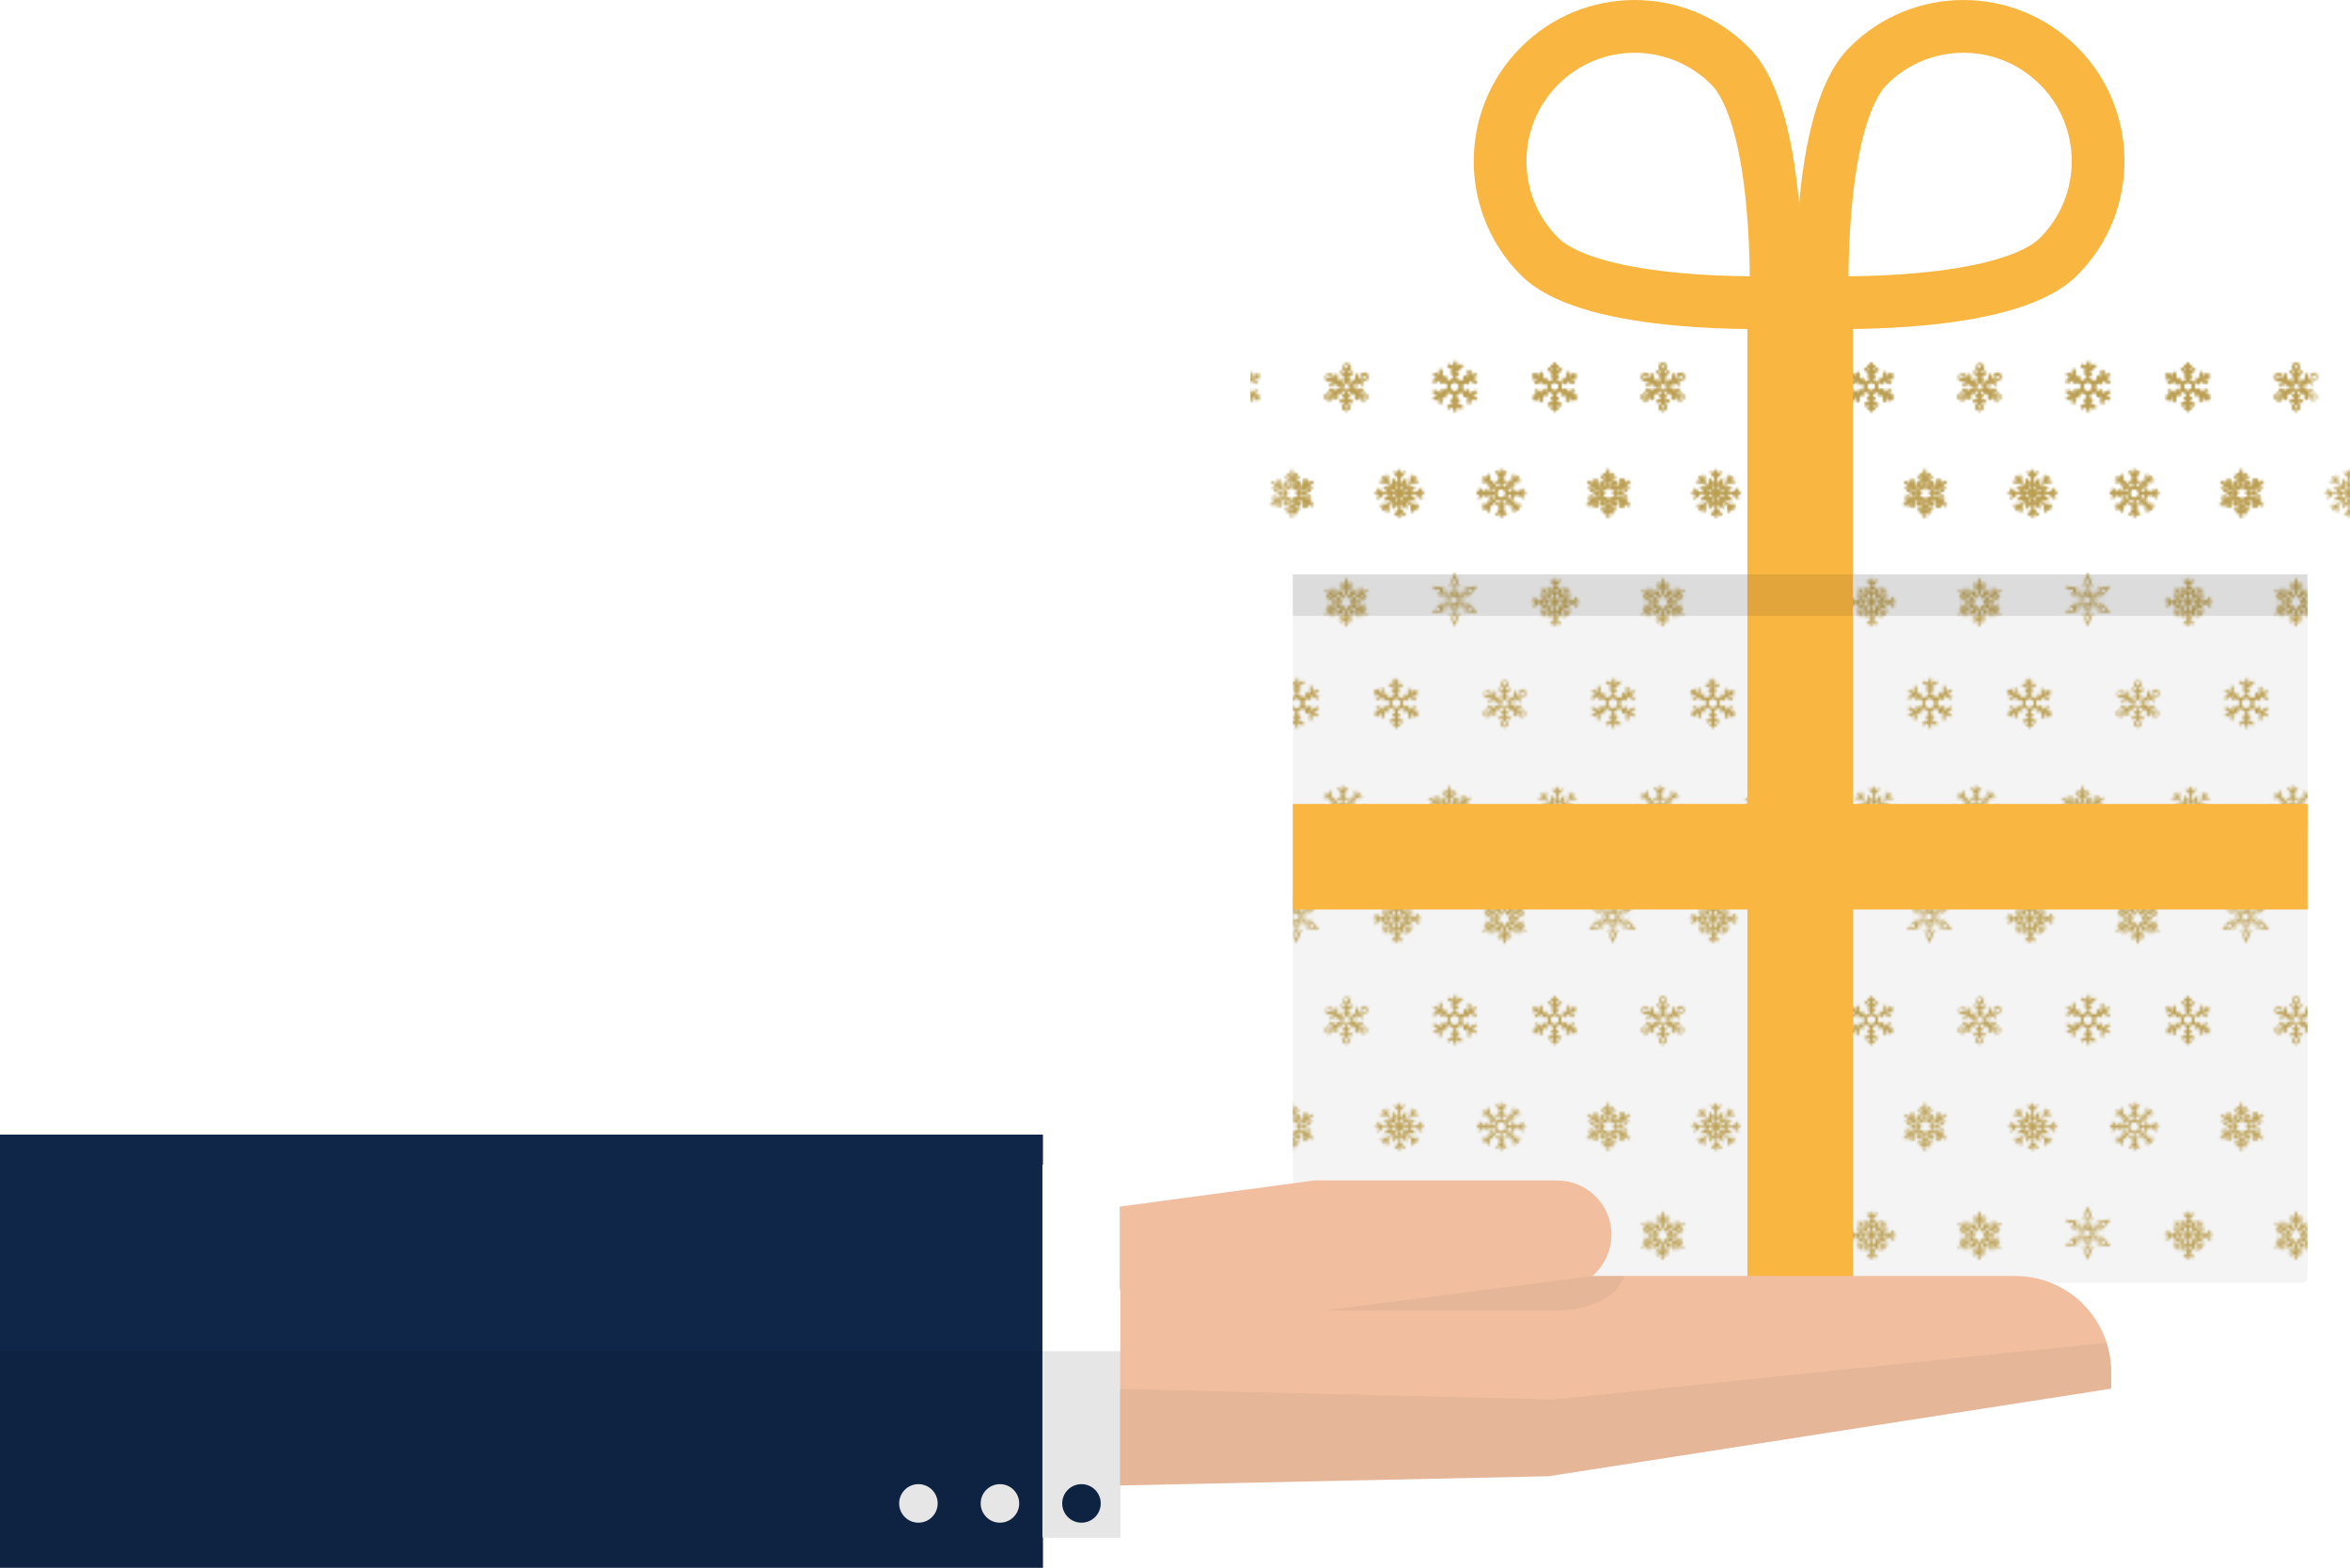 <?xml version="1.0" encoding="utf-8"?>
<!-- Generator: Adobe Illustrator 19.1.1, SVG Export Plug-In . SVG Version: 6.00 Build 0)  -->
<svg version="1.1" id="Layer_1" xmlns="http://www.w3.org/2000/svg" xmlns:xlink="http://www.w3.org/1999/xlink" x="0px" y="0px"
	 viewBox="0 0 890.7 594.2" style="enable-background:new 0 0 890.7 594.2;" xml:space="preserve">
<style type="text/css">
	.st0{fill:none;}
	.st1{fill:#BA9E51;}
	.st2{fill:#F4F4F4;}
	.st3{fill:#FFFFFF;}
	.st4{fill:url(#SVGID_1_);}
	.st5{fill:url(#SVGID_2_);}
	.st6{fill:none;stroke:#F9B742;stroke-width:40;stroke-miterlimit:10;}
	.st7{fill:none;stroke:#F9B742;stroke-width:20;stroke-miterlimit:10;}
	.st8{opacity:0.1;fill:#010101;}
	.st9{fill:#F1BFA0;}
	.st10{fill:#0F2649;}
	.st11{opacity:0.1;}
	.st12{fill:#010101;}
	.st13{opacity:5.000000e-002;fill:#010101;}
</style>
<pattern  x="140" y="-98.6" width="240" height="240" patternUnits="userSpaceOnUse" id="New_Pattern_10" viewBox="17.5 -248.8 240 240" style="overflow:visible;">
	<g>
		<polygon class="st0" points="17.5,-248.8 257.5,-248.8 257.5,-8.8 17.5,-8.8 		"/>
		<g>
			<g>
				<path class="st1" d="M257.5-9.6h1.7l-1.2-1.1l0.5-0.5l1.8,1.6h0.6l-0.4-0.6l0.6-0.4l0.7,1h0.4V-11l1.1-1.1l-0.3-0.3l-1.2,0.2
					l-0.2-0.7l0.7-0.1l-0.4-0.4l-2.5-0.1l0-0.7l1.7,0.1l-1.2-1.2l0.5-0.5l1.2,1.2l-0.1-1.6l0.8,0l0.1,2.5l0.4,0.4l0.2-0.7l0.7,0.1
					l-0.3,1.2l0.3,0.3l1.1-1.1h1.5v-0.4l-1-0.7l0.4-0.6l0.6,0.4v-0.6l-1.7-1.8l0.6-0.5l1.1,1.2v-1.7h0.8v1.7l1.1-1.2l0.6,0.5
					l-1.7,1.8v0.6l0.6-0.4l0.4,0.6l-1,0.7v0.4h1.5l1.1,1.1l0.3-0.3l-0.3-1.2l0.7-0.2l0.2,0.7l0.4-0.4l0.1-2.5l0.7,0l-0.1,1.6
					l1.2-1.2l0.5,0.5l-1.2,1.2l1.7-0.1l0,0.7l-2.5,0.1l-0.4,0.4l0.7,0.2l-0.2,0.7l-1.2-0.2l-0.3,0.3l1.1,1.1v1.5h0.4l0.7-1l0.6,0.4
					l-0.4,0.6h0.6l1.8-1.6l0.5,0.5l-1.2,1.1h1.7v0.7h-1.7l1.2,1.1L275-7.1l-1.8-1.7h-0.6l0.4,0.6l-0.6,0.4l-0.7-1h-0.4v1.5l-1.1,1.1
					l0.3,0.3l1.2-0.2l0.2,0.7l-0.7,0.1l0.4,0.4l2.5,0.1l0,0.7l-1.7-0.1l1.2,1.2L273-2.4l-1.2-1.2l0.1,1.6l-0.8,0L271-4.4l-0.4-0.4
					l-0.2,0.7l-0.7-0.1l0.3-1.2l-0.3-0.3l-1.1,1.1h-1.5v0.4l1,0.7L267.7-3l-0.6-0.4v0.6l1.7,1.8l-0.6,0.5l-1.1-1.2V0h-0.8v-1.7
					l-1.1,1.2L264.7-1l1.7-1.8v-0.6L265.7-3l-0.4-0.6l1-0.7v-0.4h-1.5l-1.1-1.1l-0.3,0.3l0.2,1.2L263-4.1l-0.2-0.7l-0.4,0.4L262.3-2
					l-0.8,0l0.1-1.6l-1.2,1.2L259.9-3l1.2-1.2l-1.7,0.1l0-0.7l2.5-0.1l0.4-0.4l-0.7-0.1l0.2-0.7L263-6l0.3-0.3l-1.1-1.1v-1.5h-0.4
					l-0.7,1l-0.6-0.4l0.4-0.6h-0.6l-1.8,1.7L258-7.7l1.2-1.1h-1.7V-9.6z M263.8-6.8l0.9-0.9l-0.5-0.5v-0.6h-1.3v1.2l0,0L263.8-6.8z
					 M266-7.5h1.4l1-1v-1.4l-1-1H266l-1,1v1.4l0,0L266-7.5z M266.4-5.4v-1.3h-0.6l-0.5-0.5l-1,0.9l0.9,0.8l0,0H266.4z M269.2-6.2
					l-1-0.9l-0.5,0.5h-0.7v1.3h1.2l0,0L269.2-6.2z M270.5-8.8h-1.3v0.6l-0.5,0.5l1,0.9l0.8-0.8l0,0V-8.8z M269.7-11.6l-0.9,0.9
					l0.5,0.5v0.6h1.3v-1.2l0,0L269.7-11.6z M267.1-13v1.3h0.7l0.5,0.4l0.9-0.9l-0.8-0.8l0,0H267.1z M264.3-12.1l0.9,0.9l0.5-0.5h0.6
					V-13h-1.2l0,0L264.3-12.1z M262.9-9.6h1.3v-0.6l0.5-0.4l-0.9-0.9l-0.9,0.8l0,0V-9.6z"/>
			</g>
		</g>
		<g>
			<g>
				<path class="st1" d="M235.7-9.5h1.7v0.7h-1.7l1.2,1.1l-0.5,0.6l-1.8-1.7H232l2.5,2.2l-3.3-0.2l1.8,1.8l2.5,0.1l0,0.7l-1.7-0.1
					L235-3l-0.5,0.5l-1.2-1.2l0.1,1.6l-0.8,0l-0.1-2.5l-1.8-1.8l0.2,3.3l-2.2-2.4v2.6l1.7,1.8l-0.6,0.5l-1.1-1.2V0h-0.8v-1.7
					l-1.1,1.2L226.2-1l1.7-1.8v-2.6L225.6-3l0.2-3.3l-1.8,1.8L223.8-2l-0.8,0l0.1-1.6l-1.2,1.2L221.4-3l1.2-1.2L221-4.1l0-0.7
					l2.5-0.1l1.8-1.8l-3.3,0.2l2.5-2.2h-2.6L220-7.1l-0.5-0.6l1.2-1.1H219v-0.7h1.7l-1.2-1.1l0.5-0.5l1.8,1.7h2.6l-2.5-2.2l3.3,0.2
					l-1.8-1.8l-2.5-0.1l0-0.7l1.7,0.1l-1.2-1.2l0.5-0.5l1.2,1.2l-0.1-1.6l0.8,0l0.1,2.5l1.8,1.8l-0.2-3.3l2.2,2.4v-2.6l-1.7-1.8
					l0.6-0.5l1.1,1.2v-1.7h0.8v1.7l1.1-1.2l0.6,0.5l-1.7,1.8v2.6l2.2-2.4l-0.2,3.3l1.8-1.8l0.1-2.5l0.7,0l-0.1,1.6l1.2-1.2l0.5,0.5
					l-1.2,1.2l1.7-0.1l0,0.7l-2.5,0.1l-1.8,1.8l3.3-0.2L232-9.5h2.6l1.8-1.7l0.5,0.6L235.7-9.5z M230.2-10.6l-1.1,1.1h1.6l1.3-1.2
					l0,0L230.2-10.6z M228.6-11.6v1.5l1.1-1.1l0.1-1.7l0,0L228.6-11.6z M226.7-11.2l1.1,1.1v-1.5l-1.2-1.3l0,0L226.7-11.2z
					 M225.7-9.5h1.6l-1.1-1.1l-1.8-0.1l0,0L225.7-9.5z M226.2-7.7l1.1-1.1h-1.5l-1.3,1.2l0,0L226.2-7.7z M227.8-6.7v-1.5l-1.1,1.1
					l-0.1,1.7l0,0L227.8-6.7z M229.7-7.2l-1.1-1.1v1.5l1.2,1.3l0,0L229.7-7.2z M230.7-8.8h-1.5l1.1,1.1l1.8,0.1l0,0L230.7-8.8z"/>
				<path class="st1" d="M193.8-6l1.9,1.1l-0.4,0.6l-1.9-1.1l0.2,1.5l-0.7,0.1l-0.3-2.1l-0.5-0.3l0.3,2.4l-0.7,0.1l-0.3-2.9
					l-0.4-0.2L189.2-7l0.5,0.8l1.2,0.1l-0.1,0.7l-0.7-0.1l0.5,0.9L190-4.1L189.5-5l-0.3,0.6l-0.7-0.3l0.5-1.1l-0.5-0.8L187.8-5v0.4
					l2.4,1.7l-0.5,0.6l-1.9-1.4v0.6l1.7,1.3l-0.5,0.6l-1.3-0.9V0h-0.8v-2.2l-1.2,0.9l-0.5-0.6l1.7-1.3v-0.6l-1.9,1.4l-0.4-0.6
					l2.4-1.7V-5l-0.7-1.6L186-5.8l0.5,1.1l-0.7,0.3L185.5-5l-0.5,0.9l-0.7-0.4l0.5-0.9l-0.7,0.1l-0.1-0.7l1.2-0.1l0.4-0.8L184-6.8
					l-0.3,0.2l-0.3,2.9l-0.7-0.1l0.3-2.4l-0.5,0.3l-0.3,2.1l-0.7-0.1l0.2-1.5l-1.9,1.1l-0.4-0.6l1.9-1.1l-1.4-0.6l0.3-0.7l1.9,0.8
					l0.5-0.3l-2.2-0.9l0.3-0.7l2.7,1.2l0.3-0.2l1-1.4h-0.9l-0.7,1l-0.6-0.4l0.4-0.5h-1.1v-0.7h1.1l-0.4-0.5l0.6-0.4l0.7,1h0.9
					l-1-1.4l-0.3-0.2l-2.7,1.2l-0.3-0.7l2.2-1l-0.5-0.3l-1.9,0.8l-0.3-0.7l1.4-0.6l-1.9-1.1l0.4-0.6l1.9,1.1l-0.2-1.5l0.7-0.1
					l0.2,2.1l0.5,0.3l-0.3-2.3l0.7-0.1l0.3,2.9l0.3,0.2l1.7,0.2l-0.5-0.8l-1.2-0.1l0.1-0.7l0.7,0.1l-0.5-0.9l0.6-0.4l0.5,0.9
					l0.3-0.6l0.7,0.3l-0.5,1.1l0.5,0.8l0.7-1.6v-0.4l-2.4-1.7l0.4-0.6l1.9,1.4v-0.6l-1.7-1.3l0.5-0.6l1.2,0.9v-2.2h0.8v2.2l1.3-0.9
					l0.5,0.6l-1.7,1.3v0.6l1.9-1.4l0.5,0.6l-2.4,1.7v0.4l0.7,1.5l0.5-0.8l-0.5-1.1l0.7-0.3l0.3,0.6l0.5-0.9l0.7,0.4l-0.5,0.9
					l0.7-0.1l0.1,0.7l-1.2,0.1l-0.5,0.8l1.7-0.2l0.4-0.2l0.3-2.9l0.7,0.1l-0.3,2.3l0.5-0.3l0.2-2.1l0.7,0.1l-0.2,1.5l1.9-1.1
					l0.4,0.6l-1.9,1.1l1.4,0.6l-0.3,0.7l-1.9-0.8l-0.5,0.3l2.2,1l-0.3,0.7l-2.7-1.2l-0.4,0.2l-1,1.4h0.9l0.7-1l0.6,0.4l-0.4,0.5h1.1
					v0.7h-1.1l0.4,0.5l-0.6,0.4l-0.7-1h-0.9l1,1.4l0.4,0.2l2.7-1.2l0.3,0.7l-2.2,1l0.5,0.3l1.9-0.8l0.3,0.7L193.8-6z M188.3-7.8
					l1.9,0.2l-1.2-1.6l1.2-1.6l-1.9,0.2l-0.8-1.8l-0.8,1.8l-1.9-0.2l1.2,1.6l-1.2,1.6l1.9-0.2l0.8,1.8l0,0L188.3-7.8z"/>
				<path class="st1" d="M137.5-9.6h1.7l-1.2-1.1l0.5-0.5l1.8,1.6h0.6l-0.4-0.6l0.6-0.4l0.7,1h0.4V-11l1.1-1.1l-0.3-0.3l-1.2,0.2
					l-0.2-0.7l0.7-0.1l-0.4-0.4l-2.5-0.1l0-0.7l1.7,0.1l-1.2-1.2l0.5-0.5l1.2,1.2l-0.1-1.6l0.8,0l0.1,2.5l0.4,0.4l0.2-0.7l0.7,0.1
					l-0.3,1.2l0.3,0.3l1.1-1.1h1.5v-0.4l-1-0.7l0.4-0.6l0.6,0.4v-0.6l-1.7-1.8l0.6-0.5l1.1,1.2v-1.7h0.8v1.7l1.1-1.2l0.6,0.5
					l-1.7,1.8v0.6l0.6-0.4l0.4,0.6l-1,0.7v0.4h1.5l1.1,1.1l0.3-0.3l-0.3-1.2l0.7-0.2l0.2,0.7l0.4-0.4l0.1-2.5l0.7,0l-0.1,1.6
					l1.2-1.2l0.5,0.5l-1.2,1.2l1.7-0.1l0,0.7l-2.5,0.1l-0.4,0.4l0.7,0.2l-0.2,0.7l-1.2-0.2l-0.3,0.3l1.1,1.1v1.5h0.4l0.7-1l0.6,0.4
					l-0.4,0.6h0.6l1.8-1.6l0.5,0.5l-1.2,1.1h1.7v0.7h-1.7l1.2,1.1L155-7.1l-1.8-1.7h-0.6l0.4,0.6l-0.6,0.4l-0.7-1h-0.4v1.5l-1.1,1.1
					l0.3,0.3l1.2-0.2l0.2,0.7l-0.7,0.1l0.4,0.4l2.5,0.1l0,0.7l-1.7-0.1l1.2,1.2L153-2.4l-1.2-1.2l0.1,1.6l-0.8,0L151-4.4l-0.4-0.4
					l-0.2,0.7l-0.7-0.1l0.3-1.2l-0.3-0.3l-1.1,1.1h-1.5v0.4l1,0.7L147.7-3l-0.6-0.4v0.6l1.7,1.8l-0.6,0.5l-1.1-1.2V0h-0.8v-1.7
					l-1.1,1.2L144.7-1l1.7-1.8v-0.6L145.7-3l-0.4-0.6l1-0.7v-0.4h-1.5l-1.1-1.1l-0.3,0.3l0.2,1.2L143-4.1l-0.2-0.7l-0.4,0.4L142.3-2
					l-0.8,0l0.1-1.6l-1.2,1.2L139.9-3l1.2-1.2l-1.7,0.1l0-0.7l2.5-0.1l0.4-0.4l-0.7-0.1l0.2-0.7L143-6l0.3-0.3l-1.1-1.1v-1.5h-0.4
					l-0.7,1l-0.6-0.4l0.4-0.6h-0.6l-1.8,1.7L138-7.7l1.2-1.1h-1.7V-9.6z M143.8-6.8l0.9-0.9l-0.5-0.5v-0.6h-1.3v1.2l0,0L143.8-6.8z
					 M146-7.5h1.4l1-1v-1.4l-1-1H146l-1,1v1.4l0,0L146-7.5z M146.4-5.4v-1.3h-0.6l-0.5-0.5l-1,0.9l0.9,0.8l0,0H146.4z M149.2-6.2
					l-1-0.9l-0.5,0.5h-0.7v1.3h1.2l0,0L149.2-6.2z M150.5-8.8h-1.3v0.6l-0.5,0.5l1,0.9l0.8-0.8l0,0V-8.8z M149.7-11.6l-0.9,0.9
					l0.5,0.5v0.6h1.3v-1.2l0,0L149.7-11.6z M147.1-13v1.3h0.7l0.5,0.4l0.9-0.9l-0.8-0.8l0,0H147.1z M144.3-12.1l0.9,0.9l0.5-0.5h0.6
					V-13h-1.2l0,0L144.3-12.1z M142.9-9.6h1.3v-0.6l0.5-0.4l-0.9-0.9l-0.9,0.8l0,0V-9.6z"/>
			</g>
			<g>
				<path class="st1" d="M173.1-44.4v-1.2l-0.7-0.4v2h-0.9v-2.5l-0.6-0.3v0.7h-0.9v-1.2l-0.9-0.5l-1.6,0.9v1.1l1.1,0.6l-0.5,0.8
					l-0.6-0.4v0.7l2.2,1.2l-0.5,0.8l-1.7-1v0.8l1.1,0.6l-0.5,0.8l-0.6-0.4v1h-0.9v-1L166-41l-0.5-0.8l1-0.6v-0.8l-1.7,1l-0.5-0.8
					l2.2-1.3v-0.6l-0.6,0.3l-0.5-0.8l1-0.6V-47l-1.5-0.9l-1,0.6v1.2h-0.9v-0.7l-0.6,0.3v2.5h-0.9v-2l-0.7,0.4v1.2H160V-45l-0.8,0.5
					l-0.5-0.8l0.8-0.5l-0.6-0.3l0.5-0.8l1,0.6l0.7-0.4l-1.8-1l0.5-0.8l2.2,1.3l0.6-0.3l-0.6-0.3l0.5-0.8l1,0.6l0.8-0.5v-1.9
					l-0.8-0.5l-1.1,0.6l-0.5-0.8l0.6-0.4l-0.6-0.3l-2.2,1.2l-0.5-0.8l1.7-1l-0.7-0.4l-1.1,0.6l-0.5-0.8l0.6-0.4l-0.8-0.5l0.5-0.8
					L160-54v-0.6h0.9v1.2l0.7,0.4v-2h0.9v2.5l0.6,0.3v-0.7h0.9v1.2l0.7,0.4l1.8-1v-0.8l-1.1-0.6l0.5-0.8l0.6,0.4v-0.7l-2.2-1.2
					l0.5-0.8l1.7,1v-0.8l-1.1-0.6l0.5-0.8l0.6,0.4v-1h0.9v1l0.6-0.3l0.5,0.8l-1,0.6v0.8l1.8-1l0.5,0.8l-2.2,1.3v0.6l0.6-0.3l0.5,0.8
					l-1,0.6v0.8l1.8,1l0.7-0.4V-53h0.9v0.7l0.6-0.3v-2.5h0.9v2l0.7-0.4v-1.2h0.9v0.7l0.8-0.5l0.5,0.8l-0.8,0.5L175-53l-0.5,0.8
					l-1-0.6l-0.7,0.4l1.7,1l-0.5,0.8l-2.2-1.3l-0.6,0.3l0.6,0.3l-0.5,0.8l-1-0.6l-0.8,0.4v1.9l0.8,0.5l1.1-0.6l0.5,0.8l-0.6,0.4
					l0.6,0.3l2.2-1.2l0.5,0.8l-1.7,1l0.7,0.4l1.1-0.6l0.5,0.8l-0.6,0.4l0.8,0.5l-0.5,0.8l-0.8-0.5v0.6H173.1z M168.5-48.8v-1.8
					l-1.6-0.9l-1.5,0.9v1.8l1.5,0.9l0,0L168.5-48.8z"/>
				<path class="st1" d="M257.6-47.5l-1.9,1.1l1.7,1l-0.5,0.9l-1.8-1v2.2h-1v-2.8l-0.6-0.4v0.7h-1v-1.3l-1-0.6l-1.8,1.1v1.2l1.2,0.7
					l-0.5,0.9l-0.7-0.4v0.7l2.4,1.4l-0.5,0.9l-1.9-1.1v2h-1v-2l-1.9,1.1l-0.5-0.9l2.4-1.4v-0.7l-0.6,0.4l-0.5-0.9l1.1-0.6v-1.2
					l-1.8-1.1l-1.1,0.6v1.4h-1v-0.8l-0.6,0.4v2.7h-1v-2.2l-1.7,1l-0.5-0.9l1.8-1l-1.9-1.1l0.5-0.9l2.4,1.4l0.6-0.4l-0.6-0.4l0.5-0.9
					l1.1,0.6l1-0.6v-2.1l-1.1-0.6l-1.2,0.7l-0.5-0.9l0.7-0.4l-0.6-0.4l-2.4,1.4l-0.5-0.9l1.9-1.1l-1.7-1l0.5-0.9l1.8,1v-2.2h1v2.8
					l0.6,0.4v-0.7h1v1.3l1,0.6l1.9-1.1v-1.2l-1.2-0.7l0.5-0.9l0.7,0.4v-0.7l-2.4-1.4l0.5-0.9l1.9,1.1v-2h1v2l1.9-1.1L252-57
					l-2.4,1.4v0.7l0.6-0.4l0.5,0.9l-1.1,0.6v1.1l1.9,1.1l1-0.6v-1.4h1v0.8l0.6-0.4v-2.7h1v2.2l1.8-1l0.5,0.9l-1.8,1l1.9,1.1
					l-0.5,0.9l-2.4-1.4l-0.6,0.4l0.6,0.4l-0.5,0.9l-1.1-0.6l-1,0.6v2.1l1,0.6l1.2-0.7l0.5,0.9l-0.7,0.4l0.6,0.4l2.4-1.4L257.6-47.5z
					 M250.8-48.6v-2l-1.7-1l-1.7,1v2l1.7,1l0,0L250.8-48.6z"/>
				<path class="st1" d="M214.7-55l1.4,0.8v1.6l-1.4,0.8l-1-0.6l-0.8,0.5l1.7,0.9l-0.4,0.8l-2.1-1.2l-0.6,0.3l0.6,0.3l-0.4,0.7
					l-1-0.6l-0.5,0.3v1.3l0.4,0.2l1-0.6l0.4,0.8l-0.5,0.3l0.5,0.3L214-49l0.4,0.7l-1.7,1l0.8,0.5l1-0.6l1.4,0.8v1.6l-1.4,0.8
					l-1.4-0.8v-1.1l-0.8-0.5v1.9h-0.9v-2.4l-0.6-0.3v0.7h-0.9v-1.2l-0.6-0.3l-1,0.6v0.6l1,0.6l-0.4,0.8l-0.5-0.3v0.6l2.1,1.2
					l-0.4,0.7l-1.7-1v1l1,0.6v1.6l-1.4,0.8l-1.4-0.8v-1.6l1-0.6v-1l-1.7,0.9l-0.4-0.7l2.1-1.2V-46l-0.6,0.3l-0.4-0.8l1-0.6v-0.7
					l-1-0.6l-0.5,0.3v1.1h-0.9v-0.6l-0.5,0.3v2.4h-0.9v-1.9l-0.8,0.5v1.2l-1.4,0.8L200-45v-1.6l1.4-0.8l1,0.6l0.8-0.5l-1.7-0.9
					L202-49l2.1,1.2l0.6-0.3l-0.6-0.3l0.4-0.7l1,0.6l0.5-0.3v-1.3l-0.5-0.3l-1,0.6l-0.4-0.7l0.6-0.3l-0.5-0.3l-2.1,1.2l-0.4-0.7
					l1.7-1l-0.8-0.5l-1,0.6l-1.4-0.8v-1.6l1.4-0.8l1.4,0.8v1.1l0.8,0.5v-1.9h0.9v2.4l0.6,0.3v-0.7h0.9v1.2l0.4,0.2l1.2-0.7v-0.4
					l-1-0.6l0.4-0.8l0.6,0.3v-0.6l-2.1-1.2l0.4-0.7l1.7,1v-1l-1-0.6v-1.6l1.4-0.8l1.4,0.8v1.6l-1,0.6v1l1.7-0.9l0.4,0.7l-2.1,1.2
					v0.6l0.6-0.3l0.4,0.7l-1,0.6v0.4l1.2,0.7l0.4-0.2v-1.1h0.9v0.6l0.5-0.3v-2.4h0.9v1.9l0.9-0.5v-1.2L214.7-55z M214.7-52.4
					l0.8-0.4v-0.9l-0.8-0.4l-0.8,0.4v0.9l0,0L214.7-52.4z M213.9-45.3l0.8,0.4l0.8-0.4v-0.9l-0.8-0.4l-0.8,0.4l0,0V-45.3z
					 M207.3-42.4v0.9l0.8,0.4l0.8-0.4v-0.9l-0.8-0.4l0,0L207.3-42.4z M201.4-46.7l-0.8,0.4v0.9l0.8,0.4l0.8-0.4v-0.9l0,0L201.4-46.7
					z M202.2-53.8l-0.8-0.4l-0.8,0.4v0.9l0.8,0.4l0.8-0.4l0,0V-53.8z M208.8-56.7v-0.9l-0.8-0.4l-0.8,0.4v0.9l0.8,0.4l0,0
					L208.8-56.7z M208.1-51l-1.2,0.7v1.4l1.2,0.7l1.2-0.7v-1.4l0,0L208.1-51z"/>
			</g>
		</g>
		<g>
			<g>
				<path class="st1" d="M115.7-9.5h1.7v0.7h-1.7l1.2,1.1l-0.5,0.6l-1.8-1.7H112l2.5,2.2l-3.3-0.2l1.8,1.8l2.5,0.1l0,0.7l-1.7-0.1
					L115-3l-0.5,0.5l-1.2-1.2l0.1,1.6l-0.8,0l-0.1-2.5l-1.8-1.8l0.2,3.3l-2.2-2.4v2.6l1.7,1.8l-0.6,0.5l-1.1-1.2V0h-0.8v-1.7
					l-1.1,1.2L106.2-1l1.7-1.8v-2.6L105.6-3l0.2-3.3l-1.8,1.8L103.8-2l-0.8,0l0.1-1.6l-1.2,1.2L101.4-3l1.2-1.2L101-4.1l0-0.7
					l2.5-0.1l1.8-1.8l-3.3,0.2l2.5-2.2h-2.6L100-7.1l-0.5-0.6l1.2-1.1H99v-0.7h1.7l-1.2-1.1l0.5-0.5l1.8,1.7h2.6l-2.5-2.2l3.3,0.2
					l-1.8-1.8l-2.5-0.1l0-0.7l1.7,0.1l-1.2-1.2l0.5-0.5l1.2,1.2l-0.1-1.6l0.8,0l0.1,2.5l1.8,1.8l-0.2-3.3l2.2,2.4v-2.6l-1.7-1.8
					l0.6-0.5l1.1,1.2v-1.7h0.8v1.7l1.1-1.2l0.6,0.5l-1.7,1.8v2.6l2.2-2.4l-0.2,3.3l1.8-1.8l0.1-2.5l0.7,0l-0.1,1.6l1.2-1.2l0.5,0.5
					l-1.2,1.2l1.7-0.1l0,0.7l-2.5,0.1l-1.8,1.8l3.3-0.2L112-9.5h2.6l1.8-1.7l0.5,0.6L115.7-9.5z M110.2-10.6l-1.1,1.1h1.6l1.3-1.2
					l0,0L110.2-10.6z M108.6-11.6v1.5l1.1-1.1l0.1-1.7l0,0L108.6-11.6z M106.7-11.2l1.1,1.1v-1.5l-1.2-1.3l0,0L106.7-11.2z
					 M105.7-9.5h1.6l-1.1-1.1l-1.8-0.1l0,0L105.7-9.5z M106.2-7.7l1.1-1.1h-1.5l-1.3,1.2l0,0L106.2-7.7z M107.8-6.7v-1.5l-1.1,1.1
					l-0.1,1.7l0,0L107.8-6.7z M109.7-7.2l-1.1-1.1v1.5l1.2,1.3l0,0L109.7-7.2z M110.7-8.8h-1.5l1.1,1.1l1.8,0.1l0,0L110.7-8.8z"/>
				<path class="st1" d="M73.8-6l1.9,1.1l-0.4,0.6l-1.9-1.1l0.2,1.5l-0.7,0.1l-0.3-2.1l-0.5-0.3l0.3,2.4l-0.7,0.1l-0.3-2.9l-0.4-0.2
					L69.2-7l0.5,0.8L70.9-6l-0.1,0.7l-0.7-0.1l0.5,0.9L70-4.1L69.5-5l-0.3,0.6l-0.7-0.3L69-5.8l-0.5-0.8L67.8-5v0.4l2.4,1.7
					l-0.5,0.6l-1.9-1.4v0.6l1.7,1.3l-0.5,0.6l-1.3-0.9V0h-0.8v-2.2l-1.2,0.9l-0.5-0.6l1.7-1.3v-0.6l-1.9,1.4l-0.4-0.6l2.4-1.7V-5
					l-0.7-1.6L66-5.8l0.5,1.1l-0.7,0.3L65.5-5l-0.5,0.9l-0.7-0.4l0.5-0.9l-0.7,0.1l-0.1-0.7l1.2-0.1L65.7-7L64-6.8l-0.3,0.2
					l-0.3,2.9l-0.7-0.1l0.3-2.4l-0.5,0.3l-0.3,2.1l-0.7-0.1l0.2-1.5l-1.9,1.1l-0.4-0.6L61.2-6l-1.4-0.6L60-7.3L62-6.5l0.5-0.3
					l-2.2-0.9l0.3-0.7l2.7,1.2l0.3-0.2l1-1.4h-0.9l-0.7,1l-0.6-0.4l0.4-0.5h-1.1v-0.7h1.1l-0.4-0.5l0.6-0.4l0.7,1h0.9l-1-1.4
					l-0.3-0.2l-2.7,1.2l-0.3-0.7l2.2-1L62-11.9L60.1-11l-0.3-0.7l1.4-0.6l-1.9-1.1l0.4-0.6l1.9,1.1l-0.2-1.5l0.7-0.1l0.2,2.1
					l0.5,0.3l-0.3-2.3l0.7-0.1l0.3,2.9l0.3,0.2l1.7,0.2l-0.5-0.8l-1.2-0.1l0.1-0.7l0.7,0.1l-0.5-0.9l0.6-0.4l0.5,0.9l0.3-0.6
					l0.7,0.3l-0.5,1.1l0.5,0.8l0.7-1.6v-0.4l-2.4-1.7l0.4-0.6l1.9,1.4v-0.6l-1.7-1.3l0.5-0.6l1.2,0.9v-2.2h0.8v2.2l1.3-0.9l0.5,0.6
					l-1.7,1.3v0.6l1.9-1.4l0.5,0.6l-2.4,1.7v0.4l0.7,1.5l0.5-0.8l-0.5-1.1l0.7-0.3l0.3,0.6l0.5-0.9l0.7,0.4L70.1-13l0.7-0.1l0.1,0.7
					l-1.2,0.1l-0.5,0.8l1.7-0.2l0.4-0.2l0.3-2.9l0.7,0.1l-0.3,2.3l0.5-0.3l0.2-2.1l0.7,0.1L73.4-13l1.9-1.1l0.4,0.6l-1.9,1.1
					l1.4,0.6l-0.3,0.7L73-11.9l-0.5,0.3l2.2,1L74.3-10l-2.7-1.2l-0.4,0.2l-1,1.4h0.9l0.7-1l0.6,0.4l-0.4,0.5h1.1v0.7h-1.1l0.4,0.5
					l-0.6,0.4l-0.7-1h-0.9l1,1.4l0.4,0.2l2.7-1.2l0.3,0.7l-2.2,1L73-6.5l1.9-0.8l0.3,0.7L73.8-6z M68.3-7.8l1.9,0.2l-1.2-1.6
					l1.2-1.6l-1.9,0.2l-0.8-1.8l-0.8,1.8l-1.9-0.2l1.2,1.6l-1.2,1.6l1.9-0.2L67.5-6l0,0L68.3-7.8z"/>
				<path class="st1" d="M17.5-9.6h1.7L18-10.7l0.5-0.5l1.8,1.6h0.6l-0.4-0.6l0.6-0.4l0.7,1h0.4V-11l1.1-1.1L23-12.4l-1.2,0.2
					l-0.2-0.7l0.7-0.1l-0.4-0.4l-2.5-0.1l0-0.7l1.7,0.1l-1.2-1.2l0.5-0.5l1.2,1.2l-0.1-1.6l0.8,0l0.1,2.5l0.4,0.4l0.2-0.7l0.7,0.1
					l-0.3,1.2l0.3,0.3l1.1-1.1h1.5v-0.4l-1-0.7l0.4-0.6l0.6,0.4v-0.6l-1.7-1.8l0.6-0.5l1.1,1.2v-1.7h0.8v1.7l1.1-1.2l0.6,0.5
					l-1.7,1.8v0.6l0.6-0.4l0.4,0.6l-1,0.7v0.4h1.5l1.1,1.1l0.3-0.3l-0.3-1.2l0.7-0.2l0.2,0.7l0.4-0.4l0.1-2.5l0.7,0l-0.1,1.6
					l1.2-1.2l0.5,0.5l-1.2,1.2l1.7-0.1l0,0.7l-2.5,0.1L31.1-13l0.7,0.2l-0.2,0.7l-1.2-0.2l-0.3,0.3l1.1,1.1v1.5h0.4l0.7-1l0.6,0.4
					l-0.4,0.6h0.6l1.8-1.6l0.5,0.5l-1.2,1.1H36v0.7h-1.7l1.2,1.1L35-7.1l-1.8-1.7h-0.6L33-8.2l-0.6,0.4l-0.7-1h-0.4v1.5l-1.1,1.1
					L30.5-6l1.2-0.2l0.2,0.7l-0.7,0.1l0.4,0.4L34-4.8l0,0.7l-1.7-0.1L33.5-3L33-2.4l-1.2-1.2L31.9-2l-0.8,0L31-4.4l-0.4-0.4
					l-0.2,0.7l-0.7-0.1L30-5.4l-0.3-0.3l-1.1,1.1h-1.5v0.4l1,0.7L27.7-3l-0.6-0.4v0.6L28.8-1l-0.6,0.5l-1.1-1.2V0h-0.8v-1.7
					l-1.1,1.2L24.7-1l1.7-1.8v-0.6L25.7-3l-0.4-0.6l1-0.7v-0.4h-1.5l-1.1-1.1l-0.3,0.3l0.2,1.2L23-4.1l-0.2-0.7l-0.4,0.4L22.3-2
					l-0.8,0l0.1-1.6l-1.2,1.2L19.9-3l1.2-1.2l-1.7,0.1l0-0.7l2.5-0.1l0.4-0.4l-0.7-0.1l0.2-0.7L23-6l0.3-0.3l-1.1-1.1v-1.5h-0.4
					l-0.7,1l-0.6-0.4l0.4-0.6h-0.6l-1.8,1.7L18-7.7l1.2-1.1h-1.7V-9.6z M23.8-6.8l0.9-0.9l-0.5-0.5v-0.6h-1.3v1.2l0,0L23.8-6.8z
					 M26-7.5h1.4l1-1v-1.4l-1-1H26l-1,1v1.4l0,0L26-7.5z M26.4-5.4v-1.3h-0.6l-0.5-0.5l-1,0.9l0.9,0.8l0,0H26.4z M29.2-6.2l-1-0.9
					l-0.5,0.5h-0.7v1.3h1.2l0,0L29.2-6.2z M30.5-8.8h-1.3v0.6l-0.5,0.5l1,0.9l0.8-0.8l0,0V-8.8z M29.7-11.6l-0.9,0.9l0.5,0.5v0.6
					h1.3v-1.2l0,0L29.7-11.6z M27.1-13v1.3h0.7l0.5,0.4l0.9-0.9L28.3-13l0,0H27.1z M24.3-12.1l0.9,0.9l0.5-0.5h0.6V-13h-1.2l0,0
					L24.3-12.1z M22.9-9.6h1.3v-0.6l0.5-0.4l-0.9-0.9l-0.9,0.8l0,0V-9.6z"/>
			</g>
			<g>
				<path class="st1" d="M53.1-44.4v-1.2L52.3-46v2h-0.9v-2.5l-0.6-0.3v0.7h-0.9v-1.2L49-47.9L47.5-47v1.1l1.1,0.6l-0.5,0.8
					l-0.6-0.4v0.7l2.2,1.2l-0.5,0.8l-1.7-1v0.8l1.1,0.6l-0.5,0.8l-0.6-0.4v1h-0.9v-1L46-41l-0.5-0.8l1-0.6v-0.8l-1.7,1L44.3-43
					l2.2-1.3v-0.6L46-44.6l-0.5-0.8l1-0.6V-47L45-47.9l-1,0.6v1.2h-0.9v-0.7l-0.6,0.3v2.5h-0.9v-2l-0.7,0.4v1.2H40V-45l-0.8,0.5
					l-0.5-0.8l0.8-0.5L39-46.1l0.5-0.8l1,0.6l0.7-0.4l-1.8-1l0.5-0.8l2.2,1.3l0.6-0.3l-0.6-0.3l0.5-0.8l1,0.6l0.8-0.5v-1.9L43.6-51
					l-1.1,0.6L42-51.1l0.6-0.4l-0.6-0.3l-2.2,1.2l-0.5-0.8l1.7-1l-0.7-0.4l-1.1,0.6l-0.5-0.8l0.6-0.4l-0.8-0.5l0.5-0.8L40-54v-0.6
					h0.9v1.2l0.7,0.4v-2h0.9v2.5l0.6,0.3v-0.7H44v1.2l0.7,0.4l1.8-1v-0.8l-1.1-0.6l0.5-0.8l0.6,0.4v-0.7l-2.2-1.2l0.5-0.8l1.7,1
					v-0.8l-1.1-0.6l0.5-0.8l0.6,0.4v-1h0.9v1l0.6-0.3l0.5,0.8l-1,0.6v0.8l1.8-1l0.5,0.8l-2.2,1.3v0.6l0.6-0.3l0.5,0.8l-1,0.6v0.8
					l1.8,1l0.7-0.4V-53h0.9v0.7l0.6-0.3v-2.5h0.9v2l0.7-0.4v-1.2H54v0.7l0.8-0.5l0.5,0.8l-0.8,0.5L55-53l-0.5,0.8l-1-0.6l-0.7,0.4
					l1.7,1L54-50.6l-2.2-1.3l-0.6,0.3l0.6,0.3l-0.5,0.8l-1-0.6l-0.8,0.4v1.9l0.8,0.5l1.1-0.6l0.5,0.8l-0.6,0.4l0.6,0.3l2.2-1.2
					l0.5,0.8l-1.7,1l0.7,0.4l1.1-0.6l0.5,0.8l-0.6,0.4l0.8,0.5l-0.5,0.8L54-45.1v0.6H53.1z M48.5-48.8v-1.8L47-51.5l-1.5,0.9v1.8
					l1.5,0.9l0,0L48.5-48.8z"/>
				<path class="st1" d="M137.6-47.5l-1.9,1.1l1.7,1l-0.5,0.9l-1.8-1v2.2h-1v-2.8l-0.6-0.4v0.7h-1v-1.3l-1-0.6l-1.8,1.1v1.2l1.2,0.7
					l-0.5,0.9l-0.7-0.4v0.7l2.4,1.4l-0.5,0.9l-1.9-1.1v2h-1v-2l-1.9,1.1l-0.5-0.9l2.4-1.4v-0.7l-0.6,0.4l-0.5-0.9l1.1-0.6v-1.2
					l-1.8-1.1l-1.1,0.6v1.4h-1v-0.8l-0.6,0.4v2.7h-1v-2.2l-1.7,1l-0.5-0.9l1.8-1l-1.9-1.1l0.5-0.9l2.4,1.4l0.6-0.4l-0.6-0.4l0.5-0.9
					l1.1,0.6l1-0.6v-2.1l-1.1-0.6l-1.2,0.7l-0.5-0.9l0.7-0.4l-0.6-0.4l-2.4,1.4l-0.5-0.9l1.9-1.1l-1.7-1l0.5-0.9l1.8,1v-2.2h1v2.8
					l0.6,0.4v-0.7h1v1.3l1,0.6l1.9-1.1v-1.2l-1.2-0.7l0.5-0.9l0.7,0.4v-0.7l-2.4-1.4l0.5-0.9l1.9,1.1v-2h1v2l1.9-1.1L132-57
					l-2.4,1.4v0.7l0.6-0.4l0.5,0.9l-1.1,0.6v1.1l1.9,1.1l1-0.6v-1.4h1v0.8l0.6-0.4v-2.7h1v2.2l1.8-1l0.5,0.9l-1.8,1l1.9,1.1
					l-0.5,0.9l-2.4-1.4l-0.6,0.4l0.6,0.4l-0.5,0.9l-1.1-0.6l-1,0.6v2.1l1,0.6l1.2-0.7l0.5,0.9l-0.7,0.4l0.6,0.4l2.4-1.4L137.6-47.5z
					 M130.8-48.6v-2l-1.7-1l-1.7,1v2l1.7,1l0,0L130.8-48.6z"/>
				<path class="st1" d="M94.7-55l1.4,0.8v1.6l-1.4,0.8l-1-0.6l-0.8,0.5l1.7,0.9l-0.4,0.8L92-51.3l-0.6,0.3l0.6,0.3l-0.4,0.7l-1-0.6
					l-0.5,0.3v1.3l0.4,0.2l1-0.6l0.4,0.8l-0.5,0.3l0.5,0.3L94-49l0.4,0.7l-1.7,1l0.8,0.5l1-0.6l1.4,0.8v1.6l-1.4,0.8l-1.4-0.8v-1.1
					l-0.8-0.5v1.9h-0.9v-2.4l-0.6-0.3v0.7h-0.9v-1.2l-0.6-0.3l-1,0.6v0.6l1,0.6L89-45.7L88.5-46v0.6l2.1,1.2l-0.4,0.7l-1.7-1v1
					l1,0.6v1.6L88-40.3l-1.4-0.8v-1.6l1-0.6v-1l-1.7,0.9l-0.4-0.7l2.1-1.2V-46L87-45.6l-0.4-0.8l1-0.6v-0.7l-1-0.6L86-47.9v1.1h-0.9
					v-0.6l-0.5,0.3v2.4h-0.9v-1.9l-0.8,0.5v1.2l-1.4,0.8L80-45v-1.6l1.4-0.8l1,0.6l0.8-0.5l-1.7-0.9L82-49l2.1,1.2l0.6-0.3l-0.6-0.3
					l0.4-0.7l1,0.6l0.5-0.3v-1.3l-0.5-0.3l-1,0.6l-0.4-0.7l0.6-0.3l-0.5-0.3l-2.1,1.2l-0.4-0.7l1.7-1l-0.8-0.5l-1,0.6L80-52.5v-1.6
					l1.4-0.8l1.4,0.8v1.1l0.8,0.5v-1.9h0.9v2.4l0.6,0.3v-0.7H86v1.2l0.4,0.2l1.2-0.7v-0.4l-1-0.6l0.4-0.8l0.6,0.3v-0.6L85.5-55
					l0.4-0.7l1.7,1v-1l-1-0.6v-1.6l1.4-0.8l1.4,0.8v1.6l-1,0.6v1l1.7-0.9l0.4,0.7l-2.1,1.2v0.6l0.6-0.3l0.4,0.7l-1,0.6v0.4l1.2,0.7
					l0.4-0.2v-1.1H91v0.6l0.5-0.3v-2.4h0.9v1.9l0.9-0.5v-1.2L94.7-55z M94.7-52.4l0.8-0.4v-0.9l-0.8-0.4l-0.8,0.4v0.9l0,0L94.7-52.4
					z M93.9-45.3l0.8,0.4l0.8-0.4v-0.9l-0.8-0.4l-0.8,0.4l0,0V-45.3z M87.3-42.4v0.9l0.8,0.4l0.8-0.4v-0.9L88-42.9l0,0L87.3-42.4z
					 M81.4-46.7l-0.8,0.4v0.9l0.8,0.4l0.8-0.4v-0.9l0,0L81.4-46.7z M82.2-53.8l-0.8-0.4l-0.8,0.4v0.9l0.8,0.4l0.8-0.4l0,0V-53.8z
					 M88.8-56.7v-0.9L88.1-58l-0.8,0.4v0.9l0.8,0.4l0,0L88.8-56.7z M88.1-51l-1.2,0.7v1.4l1.2,0.7l1.2-0.7v-1.4l0,0L88.1-51z"/>
			</g>
		</g>
		<g>
			<g>
				<path class="st1" d="M17.6-47.5l-1.9,1.1l1.7,1l-0.5,0.9l-1.8-1v2.2h-1v-2.8l-0.6-0.4v0.7h-1v-1.3l-1-0.6l-1.8,1.1v1.2l1.2,0.7
					l-0.5,0.9l-0.7-0.4v0.7l2.4,1.4l-0.5,0.9l-1.9-1.1v2h-1v-2l-1.9,1.1l-0.5-0.9l2.4-1.4v-0.7L8-43.9l-0.5-0.9l1.1-0.6v-1.2
					l-1.8-1.1L5.7-47v1.4h-1v-0.8l-0.6,0.4v2.7h-1v-2.2l-1.7,1l-0.5-0.9l1.8-1l-1.9-1.1l0.5-0.9l2.4,1.4l0.6-0.4l-0.6-0.4l0.5-0.9
					l1.1,0.6l1-0.6v-2.1l-1.1-0.6L4-50.5l-0.5-0.9l0.7-0.4l-0.6-0.4l-2.4,1.4l-0.5-0.9l1.9-1.1l-1.7-1l0.5-0.9l1.8,1v-2.2h1v2.8
					l0.6,0.4v-0.7h1v1.3l1,0.6l1.9-1.1v-1.2l-1.2-0.7l0.5-0.9l0.7,0.4v-0.7L6.2-57l0.5-0.9l1.9,1.1v-2h1v2l1.9-1.1L12-57l-2.4,1.4
					v0.7l0.6-0.4l0.5,0.9l-1.1,0.6v1.1l1.9,1.1l1-0.6v-1.4h1v0.8l0.6-0.4v-2.7h1v2.2l1.8-1l0.5,0.9l-1.8,1l1.9,1.1l-0.5,0.9
					l-2.4-1.4L14-51.8l0.6,0.4l-0.5,0.9L13-51.2l-1,0.6v2.1l1,0.6l1.2-0.7l0.5,0.9L14-47.3l0.6,0.4l2.4-1.4L17.6-47.5z M10.8-48.6
					v-2l-1.7-1l-1.7,1v2l1.7,1l0,0L10.8-48.6z"/>
			</g>
		</g>
		<g>
			<g>
				<path class="st1" d="M253.8-126l1.9,1.1l-0.4,0.6l-1.9-1.1l0.2,1.5l-0.7,0.1l-0.3-2.1l-0.5-0.3l0.3,2.4l-0.7,0.1l-0.3-2.9
					l-0.4-0.2l-1.7-0.2l0.5,0.8l1.2,0.1l-0.1,0.7l-0.7-0.1l0.5,0.9l-0.7,0.4l-0.5-0.9l-0.3,0.6l-0.7-0.3l0.5-1.1l-0.5-0.8l-0.7,1.5
					v0.4l2.4,1.7l-0.5,0.6l-1.9-1.4v0.6l1.7,1.3l-0.5,0.6l-1.3-0.9v2.2h-0.8v-2.2l-1.2,0.9l-0.5-0.6l1.7-1.3v-0.6l-1.9,1.4l-0.4-0.6
					l2.4-1.7v-0.4l-0.7-1.6l-0.5,0.8l0.5,1.1l-0.7,0.3l-0.3-0.6l-0.5,0.9l-0.7-0.4l0.5-0.9l-0.7,0.1l-0.1-0.7l1.2-0.1l0.4-0.8
					l-1.7,0.2l-0.3,0.2l-0.3,2.9l-0.7-0.1l0.3-2.4l-0.5,0.3l-0.3,2.1l-0.7-0.1l0.2-1.5l-1.9,1.1l-0.4-0.6l1.9-1.1l-1.4-0.6l0.3-0.7
					l1.9,0.8l0.5-0.3l-2.2-0.9l0.3-0.7l2.7,1.2l0.3-0.2l1-1.4h-0.9l-0.7,1l-0.6-0.4l0.4-0.5h-1.1v-0.7h1.1l-0.4-0.5l0.6-0.4l0.7,1
					h0.9l-1-1.4l-0.3-0.2l-2.7,1.2l-0.3-0.7l2.2-1l-0.5-0.3l-1.9,0.8l-0.3-0.7l1.4-0.6l-1.9-1.1l0.4-0.6l1.9,1.1l-0.2-1.5l0.7-0.1
					l0.2,2.1l0.5,0.3l-0.3-2.3l0.7-0.1l0.3,2.9l0.3,0.2l1.7,0.2l-0.5-0.8l-1.2-0.1l0.1-0.7l0.7,0.1l-0.5-0.9l0.6-0.4l0.5,0.9
					l0.3-0.6l0.7,0.3l-0.5,1.1l0.5,0.8l0.7-1.6v-0.4l-2.4-1.7l0.4-0.6l1.9,1.4v-0.6l-1.7-1.3l0.5-0.6l1.2,0.9v-2.2h0.8v2.2l1.3-0.9
					l0.5,0.6l-1.7,1.3v0.6l1.9-1.4l0.5,0.6l-2.4,1.7v0.4l0.7,1.5l0.5-0.8l-0.5-1.1l0.7-0.3l0.3,0.6l0.5-0.9l0.7,0.4l-0.5,0.9
					l0.7-0.1l0.1,0.7l-1.2,0.1l-0.5,0.8l1.7-0.2l0.4-0.2l0.3-2.9l0.7,0.1l-0.3,2.3l0.5-0.3l0.2-2.1l0.7,0.1l-0.2,1.5l1.9-1.1
					l0.4,0.6l-1.9,1.1l1.4,0.6l-0.3,0.7l-1.9-0.8l-0.5,0.3l2.2,1l-0.3,0.7l-2.7-1.2l-0.4,0.2l-1,1.4h0.9l0.7-1l0.6,0.4l-0.4,0.5h1.1
					v0.7h-1.1l0.4,0.5l-0.6,0.4l-0.7-1h-0.9l1,1.4l0.4,0.2l2.7-1.2l0.3,0.7l-2.2,1l0.5,0.3l1.9-0.8l0.3,0.7L253.8-126z M248.3-127.8
					l1.9,0.2l-1.2-1.6l1.2-1.6l-1.9,0.2l-0.8-1.8l-0.8,1.8l-1.9-0.2l1.2,1.6l-1.2,1.6l1.9-0.2l0.8,1.8l0,0L248.3-127.8z"/>
				<path class="st1" d="M197.5-129.6h1.7l-1.2-1.1l0.5-0.5l1.8,1.6h0.6l-0.4-0.6l0.6-0.4l0.7,1h0.4v-1.5l1.1-1.1l-0.3-0.3l-1.2,0.2
					l-0.2-0.7l0.7-0.1l-0.4-0.4l-2.5-0.1l0-0.7l1.7,0.1l-1.2-1.2l0.5-0.5l1.2,1.2l-0.1-1.6l0.8,0l0.1,2.5l0.4,0.4l0.2-0.7l0.7,0.1
					l-0.3,1.2l0.3,0.3l1.1-1.1h1.5v-0.4l-1-0.7l0.4-0.6l0.6,0.4v-0.6l-1.7-1.8l0.6-0.5l1.1,1.2v-1.7h0.8v1.7l1.1-1.2l0.6,0.5
					l-1.7,1.8v0.6l0.6-0.4l0.4,0.6l-1,0.7v0.4h1.5l1.1,1.1l0.3-0.3l-0.3-1.2l0.7-0.2l0.2,0.7l0.4-0.4l0.1-2.5l0.7,0l-0.1,1.6
					l1.2-1.2l0.5,0.5l-1.2,1.2l1.7-0.1l0,0.7l-2.5,0.1l-0.4,0.4l0.7,0.2l-0.2,0.7l-1.2-0.2l-0.3,0.3l1.1,1.1v1.5h0.4l0.7-1l0.6,0.4
					l-0.4,0.6h0.6l1.8-1.6l0.5,0.5l-1.2,1.1h1.7v0.7h-1.7l1.2,1.1l-0.5,0.5l-1.8-1.7h-0.6l0.4,0.6l-0.6,0.4l-0.7-1h-0.4v1.5
					l-1.1,1.1l0.3,0.3l1.2-0.2l0.2,0.7l-0.7,0.1l0.4,0.4l2.5,0.1l0,0.7l-1.7-0.1l1.2,1.2l-0.5,0.5l-1.2-1.2l0.1,1.6l-0.8,0l-0.1-2.5
					l-0.4-0.4l-0.2,0.7l-0.7-0.1l0.3-1.2l-0.3-0.3l-1.1,1.1h-1.5v0.4l1,0.7l-0.4,0.6l-0.6-0.4v0.6l1.7,1.8l-0.6,0.5l-1.1-1.2v1.7
					h-0.8v-1.7l-1.1,1.2l-0.6-0.5l1.7-1.8v-0.6l-0.6,0.4l-0.4-0.6l1-0.7v-0.4h-1.5l-1.1-1.1l-0.3,0.3l0.2,1.2l-0.7,0.1l-0.2-0.7
					l-0.4,0.4l-0.1,2.5l-0.8,0l0.1-1.6l-1.2,1.2l-0.5-0.5l1.2-1.2l-1.7,0.1l0-0.7l2.5-0.1l0.4-0.4l-0.7-0.1l0.2-0.7l1.2,0.3l0.3-0.3
					l-1.1-1.1v-1.5h-0.4l-0.7,1l-0.6-0.4l0.4-0.6h-0.6l-1.8,1.7l-0.5-0.5l1.2-1.1h-1.7V-129.6z M203.8-126.8l0.9-0.9l-0.5-0.5v-0.6
					h-1.3v1.2l0,0L203.8-126.8z M206-127.5h1.4l1-1v-1.4l-1-1H206l-1,1v1.4l0,0L206-127.5z M206.4-125.4v-1.3h-0.6l-0.5-0.5l-1,0.9
					l0.9,0.8l0,0H206.4z M209.2-126.2l-1-0.9l-0.5,0.5h-0.7v1.3h1.2l0,0L209.2-126.2z M210.5-128.8h-1.3v0.6l-0.5,0.5l1,0.9l0.8-0.8
					l0,0V-128.8z M209.7-131.6l-0.9,0.9l0.5,0.5v0.6h1.3v-1.2l0,0L209.7-131.6z M207.1-133v1.3h0.7l0.5,0.4l0.9-0.9l-0.8-0.8l0,0
					H207.1z M204.3-132.1l0.9,0.9l0.5-0.5h0.6v-1.3h-1.2l0,0L204.3-132.1z M202.9-129.6h1.3v-0.6l0.5-0.4l-0.9-0.9l-0.9,0.8l0,0
					V-129.6z"/>
			</g>
			<g>
				<path class="st1" d="M233.1-164.4v-1.2l-0.7-0.4v2h-0.9v-2.5l-0.6-0.3v0.7h-0.9v-1.2l-0.9-0.5l-1.6,0.9v1.1l1.1,0.6l-0.5,0.8
					l-0.6-0.4v0.7l2.2,1.2l-0.5,0.8l-1.7-1v0.8l1.1,0.6l-0.5,0.8l-0.6-0.4v1h-0.9v-1L226-161l-0.5-0.8l1-0.6v-0.8l-1.7,1l-0.5-0.8
					l2.2-1.3v-0.6l-0.6,0.3l-0.5-0.8l1-0.6v-1.1l-1.5-0.9l-1,0.6v1.2h-0.9v-0.7l-0.6,0.3v2.5h-0.9v-2l-0.7,0.4v1.2H220v-0.7
					l-0.8,0.5l-0.5-0.8l0.8-0.5l-0.6-0.3l0.5-0.8l1,0.6l0.7-0.4l-1.8-1l0.5-0.8l2.2,1.3l0.6-0.3l-0.6-0.3l0.5-0.8l1,0.6l0.8-0.5
					v-1.9l-0.8-0.5l-1.1,0.6l-0.5-0.8l0.6-0.4l-0.6-0.3l-2.2,1.2l-0.5-0.8l1.7-1l-0.7-0.4l-1.1,0.6l-0.5-0.8l0.6-0.4l-0.8-0.5
					l0.5-0.8l0.8,0.5v-0.6h0.9v1.2l0.7,0.4v-2h0.9v2.5l0.6,0.3v-0.7h0.9v1.2l0.7,0.4l1.8-1v-0.8l-1.1-0.6l0.5-0.8l0.6,0.4v-0.7
					l-2.2-1.2l0.5-0.8l1.7,1v-0.8l-1.1-0.6l0.5-0.8l0.6,0.4v-1h0.9v1l0.6-0.3l0.5,0.8l-1,0.6v0.8l1.8-1l0.5,0.8l-2.2,1.3v0.6
					l0.6-0.3l0.5,0.8l-1,0.6v0.8l1.8,1l0.7-0.4v-1.2h0.9v0.7l0.6-0.3v-2.5h0.9v2l0.7-0.4v-1.2h0.9v0.7l0.8-0.5l0.5,0.8l-0.8,0.5
					l0.6,0.3l-0.5,0.8l-1-0.6l-0.7,0.4l1.7,1l-0.5,0.8l-2.2-1.3l-0.6,0.3l0.6,0.3l-0.5,0.8l-1-0.6l-0.8,0.4v1.9l0.8,0.5l1.1-0.6
					l0.5,0.8l-0.6,0.4l0.6,0.3l2.2-1.2l0.5,0.8l-1.7,1l0.7,0.4l1.1-0.6l0.5,0.8l-0.6,0.4l0.8,0.5l-0.5,0.8l-0.8-0.5v0.6H233.1z
					 M228.5-168.8v-1.8l-1.6-0.9l-1.5,0.9v1.8l1.5,0.9l0,0L228.5-168.8z"/>
			</g>
			<g>
				<path class="st1" d="M234.6-88.3h1.7v0.7h-1.7l1.2,1.1l-0.5,0.6l-1.8-1.7h-0.6l0.4,0.6l-0.6,0.4l-0.7-1h-1.1l2.5,2.2l-3.4-0.2
					l1,1l2,0.1l0,0.6l-1.3-0.1l1,1l-0.4,0.4l-1-1l0.1,1.3l-0.6,0l-0.1-2l-1-1l0.2,3.4l-2.2-2.4v1.1l1,0.7l-0.4,0.6l-0.6-0.4v0.6
					l1.7,1.8l-0.6,0.5l-1.1-1.2v1.7h-0.8v-1.7l-1.1,1.2l-0.6-0.5l1.7-1.8v-0.6l-0.6,0.4l-0.4-0.6l1-0.7v-1.1l-2.2,2.4l0.2-3.4l-1,1
					l-0.1,2l-0.6,0l0.1-1.3l-1,1l-0.4-0.4l1-1l-1.3,0.1l0-0.6l2-0.1l1-1l-3.4,0.2l2.5-2.2h-1.1l-0.7,1l-0.6-0.4l0.4-0.6h-0.6
					l-1.8,1.7l-0.5-0.6l1.2-1.1h-1.7v-0.7h1.7l-1.2-1.1l0.5-0.6l1.8,1.7h0.6l-0.4-0.6l0.6-0.4l0.7,1h1.1l-2.5-2.2l3.4,0.2l-1-1
					l-2-0.1l0-0.6l1.3,0.1l-1-1l0.4-0.4l1,1l-0.1-1.3l0.6,0l0.1,2l1,1l-0.2-3.4l2.2,2.4v-1.1l-1-0.7l0.4-0.6l0.6,0.4v-0.6l-1.7-1.8
					l0.6-0.5l1.1,1.2v-1.7h0.8v1.7l1.1-1.2l0.6,0.5l-1.7,1.8v0.6l0.6-0.4l0.4,0.6l-1,0.7v1.1l2.2-2.4l-0.2,3.4l1-1l0.1-2l0.6,0
					l-0.1,1.3l1-1l0.4,0.4l-1,1l1.3-0.1l0,0.6l-2,0.1l-1,1l3.4-0.2l-2.5,2.2h1.1l0.7-1l0.6,0.4l-0.4,0.6h0.6l1.8-1.7l0.5,0.6
					L234.6-88.3z M229-89.4l-1.1,1.1h1.7l1.3-1.2l0,0L229-89.4z M227.5-90.4v1.6l1.1-1.1l0.1-1.9l0,0L227.5-90.4z M225.6-89.8
					l1.1,1.1v-1.6l-1.2-1.3l0,0L225.6-89.8z M224.6-88.3h1.7l-1.1-1.1l-1.9-0.1l0,0L224.6-88.3z M225.2-86.5l1.1-1.1h-1.7l-1.3,1.2
					l0,0L225.2-86.5z M226.7-85.5v-1.6l-1.1,1.1l-0.1,1.9l0,0L226.7-85.5z M228.5-86.1l-1.1-1.1v1.6l1.2,1.3l0,0L228.5-86.1z
					 M229.5-87.6h-1.7l1.1,1.1l1.9,0.1l0,0L229.5-87.6z"/>
			</g>
		</g>
		<g>
			<g>
				<path class="st1" d="M175.7-129.5h1.7v0.7h-1.7l1.2,1.1l-0.5,0.6l-1.8-1.7H172l2.5,2.2l-3.3-0.2l1.8,1.8l2.5,0.1l0,0.7l-1.7-0.1
					l1.2,1.2l-0.5,0.5l-1.2-1.2l0.1,1.6l-0.8,0l-0.1-2.5l-1.8-1.8l0.2,3.3l-2.2-2.4v2.6l1.7,1.8l-0.6,0.5l-1.1-1.2v1.7h-0.8v-1.7
					l-1.1,1.2l-0.6-0.5l1.7-1.8v-2.6l-2.2,2.4l0.2-3.3l-1.8,1.8l-0.1,2.5l-0.8,0l0.1-1.6l-1.2,1.2l-0.5-0.5l1.2-1.2l-1.7,0.1l0-0.7
					l2.5-0.1l1.8-1.8l-3.3,0.2l2.5-2.2h-2.6l-1.8,1.7l-0.5-0.6l1.2-1.1H159v-0.7h1.7l-1.2-1.1l0.5-0.5l1.8,1.7h2.6l-2.5-2.2l3.3,0.2
					l-1.8-1.8l-2.5-0.1l0-0.7l1.7,0.1l-1.2-1.2l0.5-0.5l1.2,1.2l-0.1-1.6l0.8,0l0.1,2.5l1.8,1.8l-0.2-3.3l2.2,2.4v-2.6l-1.7-1.8
					l0.6-0.5l1.1,1.2v-1.7h0.8v1.7l1.1-1.2l0.6,0.5l-1.7,1.8v2.6l2.2-2.4l-0.2,3.3l1.8-1.8l0.1-2.5l0.7,0l-0.1,1.6l1.2-1.2l0.5,0.5
					l-1.2,1.2l1.7-0.1l0,0.7l-2.5,0.1l-1.8,1.8l3.3-0.2l-2.5,2.2h2.6l1.8-1.7l0.5,0.6L175.7-129.5z M170.2-130.6l-1.1,1.1h1.6
					l1.3-1.2l0,0L170.2-130.6z M168.6-131.6v1.5l1.1-1.1l0.1-1.7l0,0L168.6-131.6z M166.7-131.2l1.1,1.1v-1.5l-1.2-1.3l0,0
					L166.7-131.2z M165.7-129.5h1.6l-1.1-1.1l-1.8-0.1l0,0L165.7-129.5z M166.2-127.7l1.1-1.1h-1.5l-1.3,1.2l0,0L166.2-127.7z
					 M167.8-126.7v-1.5l-1.1,1.1l-0.1,1.7l0,0L167.8-126.7z M169.7-127.2l-1.1-1.1v1.5l1.2,1.3l0,0L169.7-127.2z M170.7-128.8h-1.5
					l1.1,1.1l1.8,0.1l0,0L170.7-128.8z"/>
				<path class="st1" d="M133.8-126l1.9,1.1l-0.4,0.6l-1.9-1.1l0.2,1.5l-0.7,0.1l-0.3-2.1l-0.5-0.3l0.3,2.4l-0.7,0.1l-0.3-2.9
					l-0.4-0.2l-1.7-0.2l0.5,0.8l1.2,0.1l-0.1,0.7l-0.7-0.1l0.5,0.9l-0.7,0.4l-0.5-0.9l-0.3,0.6l-0.7-0.3l0.5-1.1l-0.5-0.8l-0.7,1.5
					v0.4l2.4,1.7l-0.5,0.6l-1.9-1.4v0.6l1.7,1.3l-0.5,0.6l-1.3-0.9v2.2h-0.8v-2.2l-1.2,0.9l-0.5-0.6l1.7-1.3v-0.6l-1.9,1.4l-0.4-0.6
					l2.4-1.7v-0.4l-0.7-1.6l-0.5,0.8l0.5,1.1l-0.7,0.3l-0.3-0.6l-0.5,0.9l-0.7-0.4l0.5-0.9l-0.7,0.1l-0.1-0.7l1.2-0.1l0.4-0.8
					l-1.7,0.2l-0.3,0.2l-0.3,2.9l-0.7-0.1l0.3-2.4l-0.5,0.3l-0.3,2.1l-0.7-0.1l0.2-1.5l-1.9,1.1l-0.4-0.6l1.9-1.1l-1.4-0.6l0.3-0.7
					l1.9,0.8l0.5-0.3l-2.2-0.9l0.3-0.7l2.7,1.2l0.3-0.2l1-1.4h-0.9l-0.7,1l-0.6-0.4l0.4-0.5h-1.1v-0.7h1.1l-0.4-0.5l0.6-0.4l0.7,1
					h0.9l-1-1.4l-0.3-0.2l-2.7,1.2l-0.3-0.7l2.2-1l-0.5-0.3l-1.9,0.8l-0.3-0.7l1.4-0.6l-1.9-1.1l0.4-0.6l1.9,1.1l-0.2-1.5l0.7-0.1
					l0.2,2.1l0.5,0.3l-0.3-2.3l0.7-0.1l0.3,2.9l0.3,0.2l1.7,0.2l-0.5-0.8l-1.2-0.1l0.1-0.7l0.7,0.1l-0.5-0.9l0.6-0.4l0.5,0.9
					l0.3-0.6l0.7,0.3l-0.5,1.1l0.5,0.8l0.7-1.6v-0.4l-2.4-1.7l0.4-0.6l1.9,1.4v-0.6l-1.7-1.3l0.5-0.6l1.2,0.9v-2.2h0.8v2.2l1.3-0.9
					l0.5,0.6l-1.7,1.3v0.6l1.9-1.4l0.5,0.6l-2.4,1.7v0.4l0.7,1.5l0.5-0.8l-0.5-1.1l0.7-0.3l0.3,0.6l0.5-0.9l0.7,0.4l-0.5,0.9
					l0.7-0.1l0.1,0.7l-1.2,0.1l-0.5,0.8l1.7-0.2l0.4-0.2l0.3-2.9l0.7,0.1l-0.3,2.3l0.5-0.3l0.2-2.1l0.7,0.1l-0.2,1.5l1.9-1.1
					l0.4,0.6l-1.9,1.1l1.4,0.6l-0.3,0.7l-1.9-0.8l-0.5,0.3l2.2,1l-0.3,0.7l-2.7-1.2l-0.4,0.2l-1,1.4h0.9l0.7-1l0.6,0.4l-0.4,0.5h1.1
					v0.7h-1.1l0.4,0.5l-0.6,0.4l-0.7-1h-0.9l1,1.4l0.4,0.2l2.7-1.2l0.3,0.7l-2.2,1l0.5,0.3l1.9-0.8l0.3,0.7L133.8-126z M128.3-127.8
					l1.9,0.2l-1.2-1.6l1.2-1.6l-1.9,0.2l-0.8-1.8l-0.8,1.8l-1.9-0.2l1.2,1.6l-1.2,1.6l1.9-0.2l0.8,1.8l0,0L128.3-127.8z"/>
				<path class="st1" d="M77.5-129.6h1.7l-1.2-1.1l0.5-0.5l1.8,1.6h0.6l-0.4-0.6l0.6-0.4l0.7,1h0.4v-1.5l1.1-1.1l-0.3-0.3l-1.2,0.2
					l-0.2-0.7l0.7-0.1l-0.4-0.4l-2.5-0.1l0-0.7l1.7,0.1l-1.2-1.2l0.5-0.5l1.2,1.2l-0.1-1.6l0.8,0l0.1,2.5l0.4,0.4l0.2-0.7l0.7,0.1
					l-0.3,1.2l0.3,0.3l1.1-1.1h1.5v-0.4l-1-0.7l0.4-0.6l0.6,0.4v-0.6l-1.7-1.8l0.6-0.5l1.1,1.2v-1.7h0.8v1.7l1.1-1.2l0.6,0.5
					l-1.7,1.8v0.6l0.6-0.4l0.4,0.6l-1,0.7v0.4h1.5l1.1,1.1l0.3-0.3l-0.3-1.2l0.7-0.2l0.2,0.7l0.4-0.4l0.1-2.5l0.7,0l-0.1,1.6
					l1.2-1.2l0.5,0.5l-1.2,1.2l1.7-0.1l0,0.7l-2.5,0.1l-0.4,0.4l0.7,0.2l-0.2,0.7l-1.2-0.2l-0.3,0.3l1.1,1.1v1.5h0.4l0.7-1l0.6,0.4
					l-0.4,0.6h0.6l1.8-1.6l0.5,0.5l-1.2,1.1H96v0.7h-1.7l1.2,1.1l-0.5,0.5l-1.8-1.7h-0.6l0.4,0.6l-0.6,0.4l-0.7-1h-0.4v1.5l-1.1,1.1
					l0.3,0.3l1.2-0.2l0.2,0.7l-0.7,0.1l0.4,0.4l2.5,0.1l0,0.7l-1.7-0.1l1.2,1.2l-0.5,0.5l-1.2-1.2l0.1,1.6l-0.8,0l-0.1-2.5l-0.4-0.4
					l-0.2,0.7l-0.7-0.1l0.3-1.2l-0.3-0.3l-1.1,1.1h-1.5v0.4l1,0.7l-0.4,0.6l-0.6-0.4v0.6l1.7,1.8l-0.6,0.5l-1.1-1.2v1.7h-0.8v-1.7
					l-1.1,1.2l-0.6-0.5l1.7-1.8v-0.6l-0.6,0.4l-0.4-0.6l1-0.7v-0.4h-1.5l-1.1-1.1l-0.3,0.3l0.2,1.2l-0.7,0.1l-0.2-0.7l-0.4,0.4
					l-0.1,2.5l-0.8,0l0.1-1.6l-1.2,1.2l-0.5-0.5l1.2-1.2l-1.7,0.1l0-0.7l2.5-0.1l0.4-0.4l-0.7-0.1l0.2-0.7L83-126l0.3-0.3l-1.1-1.1
					v-1.5h-0.4l-0.7,1l-0.6-0.4l0.4-0.6h-0.6l-1.8,1.7l-0.5-0.5l1.2-1.1h-1.7V-129.6z M83.8-126.8l0.9-0.9l-0.5-0.5v-0.6h-1.3v1.2
					l0,0L83.8-126.8z M86-127.5h1.4l1-1v-1.4l-1-1H86l-1,1v1.4l0,0L86-127.5z M86.4-125.4v-1.3h-0.6l-0.5-0.5l-1,0.9l0.9,0.8l0,0
					H86.4z M89.2-126.2l-1-0.9l-0.5,0.5h-0.7v1.3h1.2l0,0L89.2-126.2z M90.5-128.8h-1.3v0.6l-0.5,0.5l1,0.9l0.8-0.8l0,0V-128.8z
					 M89.7-131.6l-0.9,0.9l0.5,0.5v0.6h1.3v-1.2l0,0L89.7-131.6z M87.1-133v1.3h0.7l0.5,0.4l0.9-0.9l-0.8-0.8l0,0H87.1z M84.3-132.1
					l0.9,0.9l0.5-0.5h0.6v-1.3h-1.2l0,0L84.3-132.1z M82.9-129.6h1.3v-0.6l0.5-0.4l-0.9-0.9l-0.9,0.8l0,0V-129.6z"/>
			</g>
			<g>
				<path class="st1" d="M113.1-164.4v-1.2l-0.7-0.4v2h-0.9v-2.5l-0.6-0.3v0.7h-0.9v-1.2l-0.9-0.5l-1.6,0.9v1.1l1.1,0.6l-0.5,0.8
					l-0.6-0.4v0.7l2.2,1.2l-0.5,0.8l-1.7-1v0.8l1.1,0.6l-0.5,0.8l-0.6-0.4v1h-0.9v-1L106-161l-0.5-0.8l1-0.6v-0.8l-1.7,1l-0.5-0.8
					l2.2-1.3v-0.6l-0.6,0.3l-0.5-0.8l1-0.6v-1.1l-1.5-0.9l-1,0.6v1.2h-0.9v-0.7l-0.6,0.3v2.5h-0.9v-2l-0.7,0.4v1.2H100v-0.7
					l-0.8,0.5l-0.5-0.8l0.8-0.5l-0.6-0.3l0.5-0.8l1,0.6l0.7-0.4l-1.8-1l0.5-0.8l2.2,1.3l0.6-0.3l-0.6-0.3l0.5-0.8l1,0.6l0.8-0.5
					v-1.9l-0.8-0.5l-1.1,0.6l-0.5-0.8l0.6-0.4l-0.6-0.3l-2.2,1.2l-0.5-0.8l1.7-1l-0.7-0.4l-1.1,0.6l-0.5-0.8l0.6-0.4l-0.8-0.5
					l0.5-0.8l0.8,0.5v-0.6h0.9v1.2l0.7,0.4v-2h0.9v2.5l0.6,0.3v-0.7h0.9v1.2l0.7,0.4l1.8-1v-0.8l-1.1-0.6l0.5-0.8l0.6,0.4v-0.7
					l-2.2-1.2l0.5-0.8l1.7,1v-0.8l-1.1-0.6l0.5-0.8l0.6,0.4v-1h0.9v1l0.6-0.3l0.5,0.8l-1,0.6v0.8l1.8-1l0.5,0.8l-2.2,1.3v0.6
					l0.6-0.3l0.5,0.8l-1,0.6v0.8l1.8,1l0.7-0.4v-1.2h0.9v0.7l0.6-0.3v-2.5h0.9v2l0.7-0.4v-1.2h0.9v0.7l0.8-0.5l0.5,0.8l-0.8,0.5
					l0.6,0.3l-0.5,0.8l-1-0.6l-0.7,0.4l1.7,1l-0.5,0.8l-2.2-1.3l-0.6,0.3l0.6,0.3l-0.5,0.8l-1-0.6l-0.8,0.4v1.9l0.8,0.5l1.1-0.6
					l0.5,0.8l-0.6,0.4l0.6,0.3l2.2-1.2l0.5,0.8l-1.7,1l0.7,0.4l1.1-0.6l0.5,0.8l-0.6,0.4l0.8,0.5l-0.5,0.8l-0.8-0.5v0.6H113.1z
					 M108.5-168.8v-1.8l-1.6-0.9l-1.5,0.9v1.8l1.5,0.9l0,0L108.5-168.8z"/>
				<path class="st1" d="M197.6-167.5l-1.9,1.1l1.7,1l-0.5,0.9l-1.8-1v2.2h-1v-2.8l-0.6-0.4v0.7h-1v-1.3l-1-0.6l-1.8,1.1v1.2
					l1.2,0.7l-0.5,0.9l-0.7-0.4v0.7l2.4,1.4l-0.5,0.9l-1.9-1.1v2h-1v-2l-1.9,1.1l-0.5-0.9l2.4-1.4v-0.7l-0.6,0.4l-0.5-0.9l1.1-0.6
					v-1.2l-1.8-1.1l-1.1,0.6v1.4h-1v-0.8l-0.6,0.4v2.7h-1v-2.2l-1.7,1l-0.5-0.9l1.8-1l-1.9-1.1l0.5-0.9l2.4,1.4l0.6-0.4l-0.6-0.4
					l0.5-0.9l1.1,0.6l1-0.6v-2.1l-1.1-0.6l-1.2,0.7l-0.5-0.9l0.7-0.4l-0.6-0.4l-2.4,1.4l-0.5-0.9l1.9-1.1l-1.7-1l0.5-0.9l1.8,1v-2.2
					h1v2.8l0.6,0.4v-0.7h1v1.3l1,0.6l1.9-1.1v-1.2l-1.2-0.7l0.5-0.9l0.7,0.4v-0.7l-2.4-1.4l0.5-0.9l1.9,1.1v-2h1v2l1.9-1.1l0.5,0.9
					l-2.4,1.4v0.7l0.6-0.4l0.5,0.9l-1.1,0.6v1.1l1.9,1.1l1-0.6v-1.4h1v0.8l0.6-0.4v-2.7h1v2.2l1.8-1l0.5,0.9l-1.8,1l1.9,1.1
					l-0.5,0.9l-2.4-1.4l-0.6,0.4l0.6,0.4l-0.5,0.9l-1.1-0.6l-1,0.6v2.1l1,0.6l1.2-0.7l0.5,0.9l-0.7,0.4l0.6,0.4l2.4-1.4L197.6-167.5
					z M190.8-168.6v-2l-1.7-1l-1.7,1v2l1.7,1l0,0L190.8-168.6z"/>
				<path class="st1" d="M154.7-175l1.4,0.8v1.6l-1.4,0.8l-1-0.6l-0.8,0.5l1.7,0.9l-0.4,0.8l-2.1-1.2l-0.6,0.3l0.6,0.3l-0.4,0.7
					l-1-0.6l-0.5,0.3v1.3l0.4,0.2l1-0.6l0.4,0.8l-0.5,0.3l0.5,0.3l2.1-1.2l0.4,0.7l-1.7,1l0.8,0.5l1-0.6l1.4,0.8v1.6l-1.4,0.8
					l-1.4-0.8v-1.1l-0.8-0.5v1.9h-0.9v-2.4l-0.6-0.3v0.7h-0.9v-1.2l-0.6-0.3l-1,0.6v0.6l1,0.6l-0.4,0.8l-0.5-0.3v0.6l2.1,1.2
					l-0.4,0.7l-1.7-1v1l1,0.6v1.6l-1.4,0.8l-1.4-0.8v-1.6l1-0.6v-1l-1.7,0.9l-0.4-0.7l2.1-1.2v-0.6l-0.6,0.3l-0.4-0.8l1-0.6v-0.7
					l-1-0.6l-0.5,0.3v1.1h-0.9v-0.6l-0.5,0.3v2.4h-0.9v-1.9l-0.8,0.5v1.2l-1.4,0.8L140-165v-1.6l1.4-0.8l1,0.6l0.8-0.5l-1.7-0.9
					l0.4-0.7l2.1,1.2l0.6-0.3l-0.6-0.3l0.4-0.7l1,0.6l0.5-0.3v-1.3l-0.5-0.3l-1,0.6l-0.4-0.7l0.6-0.3l-0.5-0.3l-2.1,1.2l-0.4-0.7
					l1.7-1l-0.8-0.5l-1,0.6l-1.4-0.8v-1.6l1.4-0.8l1.4,0.8v1.1l0.8,0.5v-1.9h0.9v2.4l0.6,0.3v-0.7h0.9v1.2l0.4,0.2l1.2-0.7v-0.4
					l-1-0.6l0.4-0.8l0.6,0.3v-0.6l-2.1-1.2l0.4-0.7l1.7,1v-1l-1-0.6v-1.6l1.4-0.8l1.4,0.8v1.6l-1,0.6v1l1.7-0.9l0.4,0.7l-2.1,1.2
					v0.6l0.6-0.3l0.4,0.7l-1,0.6v0.4l1.2,0.7l0.4-0.2v-1.1h0.9v0.6l0.5-0.3v-2.4h0.9v1.9l0.9-0.5v-1.2L154.7-175z M154.7-172.4
					l0.8-0.4v-0.9l-0.8-0.4l-0.8,0.4v0.9l0,0L154.7-172.4z M153.9-165.3l0.8,0.4l0.8-0.4v-0.9l-0.8-0.4l-0.8,0.4l0,0V-165.3z
					 M147.3-162.4v0.9l0.8,0.4l0.8-0.4v-0.9l-0.8-0.4l0,0L147.3-162.4z M141.4-166.7l-0.8,0.4v0.9l0.8,0.4l0.8-0.4v-0.9l0,0
					L141.4-166.7z M142.2-173.8l-0.8-0.4l-0.8,0.4v0.9l0.8,0.4l0.8-0.4l0,0V-173.8z M148.8-176.7v-0.9l-0.8-0.4l-0.8,0.4v0.9
					l0.8,0.4l0,0L148.8-176.7z M148.1-171l-1.2,0.7v1.4l1.2,0.7l1.2-0.7v-1.4l0,0L148.1-171z"/>
			</g>
			<g>
				<path class="st1" d="M114.6-88.3h1.7v0.7h-1.7l1.2,1.1l-0.5,0.6l-1.8-1.7h-0.6l0.4,0.6l-0.6,0.4l-0.7-1h-1.1l2.5,2.2l-3.4-0.2
					l1,1l2,0.1l0,0.6l-1.3-0.1l1,1l-0.4,0.4l-1-1l0.1,1.3l-0.6,0l-0.1-2l-1-1l0.2,3.4l-2.2-2.4v1.1l1,0.7l-0.4,0.6l-0.6-0.4v0.6
					l1.7,1.8l-0.6,0.5l-1.1-1.2v1.7h-0.8v-1.7l-1.1,1.2l-0.6-0.5l1.7-1.8v-0.6l-0.6,0.4l-0.4-0.6l1-0.7v-1.1l-2.2,2.4l0.2-3.4l-1,1
					l-0.1,2l-0.6,0l0.1-1.3l-1,1l-0.4-0.4l1-1l-1.3,0.1l0-0.6l2-0.1l1-1l-3.4,0.2l2.5-2.2h-1.1l-0.7,1l-0.6-0.4l0.4-0.6h-0.6
					l-1.8,1.7l-0.5-0.6l1.2-1.1h-1.7v-0.7h1.7l-1.2-1.1l0.5-0.6l1.8,1.7h0.6l-0.4-0.6l0.6-0.4l0.7,1h1.1l-2.5-2.2l3.4,0.2l-1-1
					l-2-0.1l0-0.6l1.3,0.1l-1-1l0.4-0.4l1,1l-0.1-1.3l0.6,0l0.1,2l1,1l-0.2-3.4l2.2,2.4v-1.1l-1-0.7l0.4-0.6l0.6,0.4v-0.6l-1.7-1.8
					l0.6-0.5l1.1,1.2v-1.7h0.8v1.7l1.1-1.2l0.6,0.5l-1.7,1.8v0.6l0.6-0.4l0.4,0.6l-1,0.7v1.1l2.2-2.4l-0.2,3.4l1-1l0.1-2l0.6,0
					l-0.1,1.3l1-1l0.4,0.4l-1,1l1.3-0.1l0,0.6l-2,0.1l-1,1l3.4-0.2l-2.5,2.2h1.1l0.7-1l0.6,0.4l-0.4,0.6h0.6l1.8-1.7l0.5,0.6
					L114.6-88.3z M109-89.4l-1.1,1.1h1.7l1.3-1.2l0,0L109-89.4z M107.5-90.4v1.6l1.1-1.1l0.1-1.9l0,0L107.5-90.4z M105.6-89.8
					l1.1,1.1v-1.6l-1.2-1.3l0,0L105.6-89.8z M104.6-88.3h1.7l-1.1-1.1l-1.9-0.1l0,0L104.6-88.3z M105.2-86.5l1.1-1.1h-1.7l-1.3,1.2
					l0,0L105.2-86.5z M106.7-85.5v-1.6l-1.1,1.1l-0.1,1.9l0,0L106.7-85.5z M108.5-86.1l-1.1-1.1v1.6l1.2,1.3l0,0L108.5-86.1z
					 M109.5-87.6h-1.7l1.1,1.1l1.9,0.1l0,0L109.5-87.6z"/>
				<path class="st1" d="M154.2-84.7l1.9,1.1l-0.4,0.6l-1.9-1.1l0.2,1.5l-0.7,0.1l-0.3-2.1l-0.5-0.3l0.3,2.4l-0.8,0.1l-0.3-2.9
					l-0.4-0.2l-1.7-0.2l0.5,0.8l1.2,0.1l-0.1,0.7l-0.7-0.1l0.5,0.9l-0.6,0.4l-0.5-0.9l-0.3,0.6l-0.7-0.3l0.5-1.1l-0.5-0.8l-0.7,1.5
					v0.4l2.4,1.7l-0.5,0.6l-1.9-1.4v0.6l1.7,1.3l-0.5,0.6l-1.2-0.9v2.2h-0.8v-2.2l-1.2,0.9l-0.5-0.6l1.7-1.3v-0.6l-1.9,1.4l-0.4-0.6
					l2.4-1.7v-0.4l-0.7-1.6l-0.4,0.8l0.5,1.1l-0.7,0.3l-0.3-0.6l-0.5,0.9l-0.7-0.4l0.5-0.9l-0.7,0.1l-0.1-0.7l1.2-0.1l0.4-0.8
					l-1.7,0.2l-0.3,0.2l-0.3,2.9l-0.7-0.1l0.3-2.4l-0.5,0.3l-0.2,2.1l-0.7-0.1l0.2-1.5l-1.9,1.1l-0.4-0.6l1.9-1.1l-1.4-0.6l0.3-0.7
					l1.9,0.8l0.5-0.3l-2.2-0.9l0.3-0.7l2.7,1.2l0.3-0.2l1-1.4h-0.9l-0.7,1l-0.6-0.4l0.4-0.5h-1.1v-0.7h1.1l-0.4-0.5l0.6-0.4l0.7,1
					h0.9l-1-1.4l-0.3-0.2l-2.7,1.2l-0.3-0.7l2.2-1l-0.5-0.3l-1.9,0.8l-0.3-0.7l1.4-0.6l-1.9-1.1l0.4-0.6l1.9,1.1l-0.2-1.5l0.8-0.1
					l0.2,2.1l0.5,0.3l-0.3-2.3l0.8-0.1l0.3,2.9l0.3,0.2l1.7,0.2l-0.5-0.8l-1.2-0.1l0.1-0.7l0.7,0.1l-0.5-0.9l0.7-0.4l0.5,0.9
					l0.3-0.6l0.7,0.3l-0.5,1.1l0.5,0.8l0.7-1.6v-0.4l-2.4-1.7l0.4-0.6l1.9,1.4V-94l-1.7-1.3l0.5-0.6l1.2,0.9v-2.2h0.8v2.2l1.2-0.9
					l0.5,0.6l-1.7,1.3v0.6l1.9-1.4l0.5,0.6l-2.4,1.7v0.4l0.7,1.5l0.5-0.8l-0.5-1.1l0.7-0.3l0.3,0.6l0.5-0.9l0.7,0.4l-0.5,0.9
					l0.7-0.1l0.1,0.7l-1.2,0.1l-0.5,0.8l1.7-0.2l0.4-0.2l0.3-2.9l0.7,0.1l-0.3,2.3l0.5-0.3l0.3-2.1l0.7,0.1l-0.2,1.5l1.9-1.1
					l0.4,0.6l-1.9,1.1l1.4,0.6l-0.3,0.7l-1.9-0.8l-0.5,0.3l2.2,1l-0.3,0.7l-2.7-1.2l-0.4,0.2l-1,1.4h0.9l0.7-1l0.6,0.4l-0.4,0.5h1.1
					v0.7h-1.1L153-87l-0.6,0.4l-0.7-1h-0.9l1,1.4l0.4,0.2l2.7-1.2l0.3,0.7l-2.2,0.9l0.5,0.3l1.9-0.8l0.3,0.7L154.2-84.7z
					 M148.7-86.6l1.9,0.2l-1.2-1.6l1.2-1.6l-1.9,0.2l-0.8-1.8l-0.8,1.8l-1.9-0.2l1.2,1.6l-1.2,1.6l1.9-0.2l0.8,1.8l0,0L148.7-86.6z"
					/>
				<path class="st1" d="M193.5-91.3c-0.2,0.1-0.4,0.3-0.7,0.4c0.3,0.1,0.7,0.2,1.1,0.4c0.8,0.4,1.4,0.7,1.4,0.8
					c0,0.1-0.7-0.1-1.6-0.4c-0.5-0.2-1-0.5-1.2-0.6c-0.2,0.1-0.4,0.3-0.7,0.4c0.2,0.1,0.3,0.1,0.5,0.3c0.5,0.3,0.8,0.6,0.7,0.7
					c-0.1,0.1-0.5,0-1-0.3c-0.3-0.2-0.5-0.3-0.6-0.5c-0.3,0.2-0.6,0.4-0.9,0.5l1.8,0.8l-1.8,0.8c0.3,0.2,0.6,0.4,0.9,0.5
					c0.1-0.1,0.3-0.3,0.6-0.5c0.5-0.3,0.9-0.4,1-0.3c0.1,0.1-0.3,0.4-0.7,0.7c-0.2,0.1-0.4,0.2-0.5,0.3c0.2,0.1,0.5,0.3,0.7,0.4
					c0.2-0.2,0.7-0.4,1.2-0.6c0.8-0.4,1.5-0.5,1.6-0.4c0.1,0.1-0.6,0.5-1.4,0.8c-0.4,0.2-0.8,0.3-1.1,0.4c0.2,0.1,0.5,0.3,0.7,0.4
					l1.7-0.6l2.4,3.1l-3.9-0.5l-0.4-1.7c-0.2-0.1-0.5-0.2-0.7-0.4c0.1,0.3,0.2,0.7,0.2,1.2c0.1,0.9,0.1,1.6,0,1.6
					c-0.1,0-0.3-0.7-0.4-1.5c-0.1-0.6-0.1-1.1,0-1.4c-0.2-0.1-0.5-0.2-0.7-0.4c0,0.2,0,0.4,0,0.6c0,0.5-0.1,1-0.2,1
					c-0.1,0-0.2-0.4-0.2-1c0-0.3,0-0.6,0.1-0.8c-0.3-0.2-0.6-0.3-0.9-0.5l0.2,1.9l-1.5-1.1c0,0.4,0,0.7,0,1.1c0.2,0,0.5,0.1,0.7,0.3
					c0.5,0.3,0.8,0.6,0.8,0.7c-0.1,0.1-0.5,0-1-0.3c-0.2-0.1-0.4-0.2-0.5-0.3c0,0.3,0,0.5,0,0.8c0.3,0.1,0.7,0.4,1.2,0.7
					c0.7,0.5,1.2,1,1.1,1.1c-0.1,0.1-0.7-0.2-1.4-0.8c-0.4-0.3-0.7-0.6-0.9-0.8c0,0.3,0,0.5,0,0.8l1.3,1.2l-1.5,3.6l-1.5-3.6
					l1.3-1.2c0-0.2,0-0.5,0-0.8c-0.2,0.2-0.5,0.5-0.9,0.8c-0.7,0.5-1.4,0.9-1.4,0.8c-0.1-0.1,0.5-0.6,1.2-1.1
					c0.5-0.3,0.9-0.6,1.2-0.7c0-0.2,0-0.5,0-0.8c-0.1,0.1-0.3,0.2-0.5,0.3c-0.5,0.3-0.9,0.4-1,0.3c-0.1-0.1,0.3-0.4,0.8-0.7
					c0.3-0.2,0.5-0.3,0.7-0.3c0-0.3,0-0.7,0-1.1l-1.5,1.1l0.2-1.9c-0.3,0.2-0.6,0.3-0.9,0.5c0,0.2,0.1,0.5,0.1,0.8
					c0,0.5-0.1,1-0.2,1c-0.1,0-0.2-0.4-0.2-1c0-0.2,0-0.4,0-0.6c-0.2,0.1-0.5,0.3-0.7,0.4c0,0.3,0,0.8,0,1.4
					c-0.1,0.9-0.3,1.6-0.4,1.5c-0.1,0-0.1-0.7,0-1.6c0.1-0.5,0.1-0.9,0.2-1.2c-0.2,0.1-0.5,0.3-0.7,0.4l-0.4,1.7l-3.9,0.5l2.4-3.1
					l1.7,0.5c0.2-0.1,0.4-0.3,0.7-0.4c-0.3-0.1-0.7-0.2-1.1-0.4c-0.8-0.4-1.4-0.7-1.4-0.8c0.1-0.1,0.8,0.1,1.6,0.4
					c0.5,0.2,1,0.5,1.2,0.6c0.2-0.1,0.4-0.3,0.7-0.4c-0.2-0.1-0.3-0.1-0.5-0.3c-0.5-0.3-0.8-0.6-0.8-0.7c0.1-0.1,0.5,0,1,0.3
					c0.3,0.2,0.5,0.3,0.6,0.5c0.3-0.2,0.6-0.4,0.9-0.5l-1.7-0.8l1.7-0.8c-0.3-0.2-0.6-0.4-0.9-0.5c-0.1,0.1-0.4,0.3-0.6,0.5
					c-0.5,0.3-0.9,0.4-1,0.3c-0.1-0.1,0.3-0.4,0.8-0.7c0.2-0.1,0.4-0.2,0.5-0.3c-0.2-0.1-0.5-0.3-0.7-0.4c-0.2,0.2-0.7,0.4-1.2,0.6
					c-0.8,0.4-1.5,0.5-1.6,0.4c0-0.1,0.6-0.5,1.4-0.8c0.4-0.2,0.8-0.3,1.1-0.4c-0.2-0.1-0.5-0.3-0.7-0.4l-1.7,0.5l-2.4-3.1l3.9,0.5
					l0.4,1.7c0.2,0.1,0.5,0.2,0.7,0.4c-0.1-0.3-0.2-0.7-0.2-1.2c-0.1-0.9-0.1-1.6,0-1.6c0.1,0,0.3,0.7,0.4,1.5
					c0.1,0.6,0.1,1.1,0,1.4c0.2,0.1,0.5,0.2,0.7,0.4c0-0.2,0-0.4,0-0.6c0-0.5,0.1-1,0.2-1c0.1,0,0.2,0.4,0.2,1c0,0.3,0,0.6-0.1,0.8
					c0.3,0.2,0.6,0.3,0.9,0.5l-0.2-1.9l1.5,1.1c0-0.4,0-0.7,0-1c-0.2,0-0.4-0.2-0.7-0.3c-0.5-0.3-0.8-0.6-0.8-0.7
					c0.1-0.1,0.5,0,1,0.3c0.2,0.1,0.4,0.2,0.5,0.3c0-0.3,0-0.5,0-0.8c-0.3-0.1-0.7-0.4-1.2-0.7c-0.7-0.5-1.2-1-1.2-1.1
					c0.1-0.1,0.7,0.2,1.4,0.8c0.4,0.3,0.7,0.6,0.9,0.8c0-0.3,0-0.5,0-0.8l-1.3-1.2l1.5-3.6l1.5,3.6l-1.3,1.2c0,0.2,0,0.5,0,0.8
					c0.2-0.2,0.5-0.5,0.9-0.8c0.7-0.5,1.4-0.9,1.4-0.8c0.1,0.1-0.4,0.6-1.1,1.1c-0.5,0.4-0.9,0.6-1.2,0.7c0,0.2,0,0.5,0,0.8
					c0.1-0.1,0.3-0.2,0.5-0.3c0.5-0.3,0.9-0.4,1-0.3c0.1,0.1-0.3,0.4-0.8,0.7c-0.3,0.2-0.5,0.3-0.7,0.3c0,0.3,0,0.7,0,1l1.5-1.1
					l-0.2,1.9c0.3-0.2,0.6-0.3,0.9-0.5c-0.1-0.2-0.1-0.5-0.1-0.8c0-0.5,0.1-1,0.2-1c0.1,0,0.2,0.4,0.2,1c0,0.2,0,0.4,0,0.6
					c0.2-0.1,0.5-0.3,0.7-0.4c0-0.3,0-0.8,0-1.4c0.1-0.9,0.3-1.6,0.4-1.5c0.1,0,0.1,0.7,0,1.6c-0.1,0.5-0.1,0.9-0.2,1.2
					c0.2-0.1,0.5-0.3,0.7-0.4l0.4-1.7l3.9-0.5l-2.4,3.1L193.5-91.3z M195-91.5l1.2-1.6l-2,0.2l-0.2,1l0,0L195-91.5z M189.7-88.3
					l1.2-0.5l-1.2-0.5l0.1-1.3l-1,0.8l-1-0.8l0.1,1.3l-1.2,0.5l1.2,0.5l-0.1,1.3l1-0.7l1,0.7l0,0L189.7-88.3z M188-95.4l0.8,0.7
					l0.8-0.7l-0.8-1.8l0,0L188-95.4z M183.4-92.8l-2-0.2l1.2,1.6l1-0.3l0,0L183.4-92.8z M182.6-86.2l-1.2,1.6l2-0.2l0.2-1l0,0
					L182.6-86.2z M189.6-82.2l-0.8-0.7l-0.8,0.7l0.8,1.8l0,0L189.6-82.2z M194.2-84.8l2,0.2l-1.2-1.6l-1,0.3l0,0L194.2-84.8z"/>
			</g>
		</g>
		<g>
			<g>
				<path class="st1" d="M55.7-129.5h1.7v0.7h-1.7l1.2,1.1l-0.5,0.6l-1.8-1.7H52l2.5,2.2l-3.3-0.2l1.8,1.8l2.5,0.1l0,0.7l-1.7-0.1
					L55-123l-0.5,0.5l-1.2-1.2l0.1,1.6l-0.8,0l-0.1-2.5l-1.8-1.8l0.2,3.3l-2.2-2.4v2.6l1.7,1.8l-0.6,0.5l-1.1-1.2v1.7h-0.8v-1.7
					l-1.1,1.2l-0.6-0.5l1.7-1.8v-2.6l-2.2,2.4l0.2-3.3l-1.8,1.8l-0.1,2.5l-0.8,0l0.1-1.6l-1.2,1.2l-0.5-0.5l1.2-1.2l-1.7,0.1l0-0.7
					l2.5-0.1l1.8-1.8l-3.3,0.2l2.5-2.2h-2.6l-1.8,1.7l-0.5-0.6l1.2-1.1H39v-0.7h1.7l-1.2-1.1l0.5-0.5l1.8,1.7h2.6l-2.5-2.2l3.3,0.2
					l-1.8-1.8l-2.5-0.1l0-0.7l1.7,0.1l-1.2-1.2l0.5-0.5l1.2,1.2l-0.1-1.6l0.8,0l0.1,2.5l1.8,1.8l-0.2-3.3l2.2,2.4v-2.6l-1.7-1.8
					l0.6-0.5l1.1,1.2v-1.7h0.8v1.7l1.1-1.2l0.6,0.5l-1.7,1.8v2.6l2.2-2.4l-0.2,3.3l1.8-1.8l0.1-2.5l0.7,0l-0.1,1.6l1.2-1.2l0.5,0.5
					l-1.2,1.2l1.7-0.1l0,0.7l-2.5,0.1l-1.8,1.8l3.3-0.2l-2.5,2.2h2.6l1.8-1.7l0.5,0.6L55.7-129.5z M50.2-130.6l-1.1,1.1h1.6l1.3-1.2
					l0,0L50.2-130.6z M48.6-131.6v1.5l1.1-1.1l0.1-1.7l0,0L48.6-131.6z M46.7-131.2l1.1,1.1v-1.5l-1.2-1.3l0,0L46.7-131.2z
					 M45.7-129.5h1.6l-1.1-1.1l-1.8-0.1l0,0L45.7-129.5z M46.2-127.7l1.1-1.1h-1.5l-1.3,1.2l0,0L46.2-127.7z M47.8-126.7v-1.5
					l-1.1,1.1l-0.1,1.7l0,0L47.8-126.7z M49.7-127.2l-1.1-1.1v1.5l1.2,1.3l0,0L49.7-127.2z M50.7-128.8h-1.5l1.1,1.1l1.8,0.1l0,0
					L50.7-128.8z"/>
			</g>
			<g>
				<path class="st1" d="M77.6-167.5l-1.9,1.1l1.7,1l-0.5,0.9l-1.8-1v2.2h-1v-2.8l-0.6-0.4v0.7h-1v-1.3l-1-0.6l-1.8,1.1v1.2l1.2,0.7
					l-0.5,0.9l-0.7-0.4v0.7l2.4,1.4l-0.5,0.9l-1.9-1.1v2h-1v-2l-1.9,1.1l-0.5-0.9l2.4-1.4v-0.7l-0.6,0.4l-0.5-0.9l1.1-0.6v-1.2
					l-1.8-1.1l-1.1,0.6v1.4h-1v-0.8l-0.6,0.4v2.7h-1v-2.2l-1.7,1l-0.5-0.9l1.8-1l-1.9-1.1l0.5-0.9l2.4,1.4l0.6-0.4l-0.6-0.4l0.5-0.9
					l1.1,0.6l1-0.6v-2.1l-1.1-0.6l-1.2,0.7l-0.5-0.9l0.7-0.4l-0.6-0.4l-2.4,1.4l-0.5-0.9l1.9-1.1l-1.7-1l0.5-0.9l1.8,1v-2.2h1v2.8
					l0.6,0.4v-0.7h1v1.3l1,0.6l1.9-1.1v-1.2l-1.2-0.7l0.5-0.9l0.7,0.4v-0.7l-2.4-1.4l0.5-0.9l1.9,1.1v-2h1v2l1.9-1.1L72-177
					l-2.4,1.4v0.7l0.6-0.4l0.5,0.9l-1.1,0.6v1.1l1.9,1.1l1-0.6v-1.4h1v0.8l0.6-0.4v-2.7h1v2.2l1.8-1l0.5,0.9l-1.8,1l1.9,1.1
					l-0.5,0.9l-2.4-1.4l-0.6,0.4l0.6,0.4l-0.5,0.9l-1.1-0.6l-1,0.6v2.1l1,0.6l1.2-0.7l0.5,0.9l-0.7,0.4l0.6,0.4l2.4-1.4L77.6-167.5z
					 M70.8-168.6v-2l-1.7-1l-1.7,1v2l1.7,1l0,0L70.8-168.6z"/>
				<path class="st1" d="M34.7-175l1.4,0.8v1.6l-1.4,0.8l-1-0.6l-0.8,0.5l1.7,0.9l-0.4,0.8l-2.1-1.2l-0.6,0.3l0.6,0.3l-0.4,0.7
					l-1-0.6l-0.5,0.3v1.3l0.4,0.2l1-0.6l0.4,0.8l-0.5,0.3l0.5,0.3L34-169l0.4,0.7l-1.7,1l0.8,0.5l1-0.6l1.4,0.8v1.6l-1.4,0.8
					l-1.4-0.8v-1.1l-0.8-0.5v1.9h-0.9v-2.4l-0.6-0.3v0.7h-0.9v-1.2l-0.6-0.3l-1,0.6v0.6l1,0.6l-0.4,0.8l-0.5-0.3v0.6l2.1,1.2
					l-0.4,0.7l-1.7-1v1l1,0.6v1.6l-1.4,0.8l-1.4-0.8v-1.6l1-0.6v-1l-1.7,0.9l-0.4-0.7l2.1-1.2v-0.6l-0.6,0.3l-0.4-0.8l1-0.6v-0.7
					l-1-0.6l-0.5,0.3v1.1h-0.9v-0.6l-0.5,0.3v2.4h-0.9v-1.9l-0.8,0.5v1.2l-1.4,0.8L20-165v-1.6l1.4-0.8l1,0.6l0.8-0.5l-1.7-0.9
					L22-169l2.1,1.2l0.6-0.3l-0.6-0.3l0.4-0.7l1,0.6l0.5-0.3v-1.3l-0.5-0.3l-1,0.6l-0.4-0.7l0.6-0.3l-0.5-0.3l-2.1,1.2l-0.4-0.7
					l1.7-1l-0.8-0.5l-1,0.6l-1.4-0.8v-1.6l1.4-0.8l1.4,0.8v1.1l0.8,0.5v-1.9h0.9v2.4l0.6,0.3v-0.7H26v1.2l0.4,0.2l1.2-0.7v-0.4
					l-1-0.6l0.4-0.8l0.6,0.3v-0.6l-2.1-1.2l0.4-0.7l1.7,1v-1l-1-0.6v-1.6l1.4-0.8l1.4,0.8v1.6l-1,0.6v1l1.7-0.9l0.4,0.7l-2.1,1.2
					v0.6l0.6-0.3l0.4,0.7l-1,0.6v0.4l1.2,0.7l0.4-0.2v-1.1H31v0.6l0.5-0.3v-2.4h0.9v1.9l0.9-0.5v-1.2L34.7-175z M34.7-172.4l0.8-0.4
					v-0.9l-0.8-0.4l-0.8,0.4v0.9l0,0L34.7-172.4z M33.9-165.3l0.8,0.4l0.8-0.4v-0.9l-0.8-0.4l-0.8,0.4l0,0V-165.3z M27.3-162.4v0.9
					l0.8,0.4l0.8-0.4v-0.9l-0.8-0.4l0,0L27.3-162.4z M21.4-166.7l-0.8,0.4v0.9l0.8,0.4l0.8-0.4v-0.9l0,0L21.4-166.7z M22.2-173.8
					l-0.8-0.4l-0.8,0.4v0.9l0.8,0.4l0.8-0.4l0,0V-173.8z M28.8-176.7v-0.9l-0.8-0.4l-0.8,0.4v0.9l0.8,0.4l0,0L28.8-176.7z M28.1-171
					l-1.2,0.7v1.4l1.2,0.7l1.2-0.7v-1.4l0,0L28.1-171z"/>
			</g>
			<g>
				<path class="st1" d="M34.2-84.7l1.9,1.1L35.8-83l-1.9-1.1l0.2,1.5l-0.7,0.1l-0.3-2.1l-0.5-0.3l0.3,2.4l-0.8,0.1l-0.3-2.9
					l-0.4-0.2l-1.7-0.2l0.5,0.8l1.2,0.1l-0.1,0.7l-0.7-0.1l0.5,0.9l-0.6,0.4l-0.5-0.9l-0.3,0.6L29-83.4l0.5-1.1L29-85.3l-0.7,1.5
					v0.4l2.4,1.7L30.2-81l-1.9-1.4v0.6l1.7,1.3L29.5-80l-1.2-0.9v2.2h-0.8v-2.2L26.3-80l-0.5-0.6l1.7-1.3v-0.6L25.6-81l-0.4-0.6
					l2.4-1.7v-0.4l-0.7-1.6l-0.4,0.8l0.5,1.1l-0.7,0.3l-0.3-0.6l-0.5,0.9l-0.7-0.4l0.5-0.9l-0.7,0.1l-0.1-0.7l1.2-0.1l0.4-0.8
					l-1.7,0.2l-0.3,0.2l-0.3,2.9l-0.7-0.1l0.3-2.4l-0.5,0.3l-0.2,2.1l-0.7-0.1l0.2-1.5L20.1-83l-0.4-0.6l1.9-1.1l-1.4-0.6l0.3-0.7
					l1.9,0.8l0.5-0.3l-2.2-0.9l0.3-0.7l2.7,1.2l0.3-0.2l1-1.4h-0.9l-0.7,1L22.9-87l0.4-0.5h-1.1v-0.7h1.1l-0.4-0.5l0.6-0.4l0.7,1
					h0.9l-1-1.4l-0.3-0.2l-2.7,1.2l-0.3-0.7l2.2-1l-0.5-0.3l-1.9,0.8l-0.3-0.7l1.4-0.6l-1.9-1.1l0.4-0.6l1.9,1.1l-0.2-1.5l0.8-0.1
					l0.2,2.1l0.5,0.3l-0.3-2.3l0.8-0.1l0.3,2.9l0.3,0.2l1.7,0.2l-0.5-0.8l-1.2-0.1l0.1-0.7l0.7,0.1l-0.5-0.9l0.7-0.4l0.5,0.9
					l0.3-0.6l0.7,0.3l-0.5,1.1l0.5,0.8l0.7-1.6v-0.4l-2.4-1.7l0.4-0.6l1.9,1.4V-94l-1.7-1.3l0.5-0.6l1.2,0.9v-2.2h0.8v2.2l1.2-0.9
					l0.5,0.6L28.3-94v0.6l1.9-1.4l0.5,0.6l-2.4,1.7v0.4l0.7,1.5l0.5-0.8L29-92.4l0.7-0.3l0.3,0.6l0.5-0.9l0.7,0.4l-0.5,0.9l0.7-0.1
					l0.1,0.7l-1.2,0.1l-0.5,0.8l1.7-0.2l0.4-0.2l0.3-2.9l0.7,0.1L32.5-91l0.5-0.3l0.3-2.1l0.7,0.1l-0.2,1.5l1.9-1.1l0.4,0.6
					l-1.9,1.1l1.4,0.6l-0.3,0.7l-1.9-0.8l-0.5,0.3l2.2,1l-0.3,0.7l-2.7-1.2l-0.4,0.2l-1,1.4h0.9l0.7-1l0.6,0.4l-0.4,0.5h1.1v0.7
					h-1.1L33-87l-0.6,0.4l-0.7-1h-0.9l1,1.4l0.4,0.2l2.7-1.2l0.3,0.7l-2.2,0.9l0.5,0.3l1.9-0.8l0.3,0.7L34.2-84.7z M28.7-86.6
					l1.9,0.2l-1.2-1.6l1.2-1.6l-1.9,0.2l-0.8-1.8l-0.8,1.8l-2-0.2l1.2,1.6l-1.2,1.6l2-0.2l0.8,1.8l0,0L28.7-86.6z"/>
				<path class="st1" d="M73.5-91.3c-0.2,0.1-0.4,0.3-0.7,0.4c0.3,0.1,0.7,0.2,1.1,0.4c0.8,0.4,1.4,0.7,1.4,0.8
					c0,0.1-0.7-0.1-1.6-0.4c-0.5-0.2-1-0.5-1.2-0.6c-0.2,0.1-0.4,0.3-0.7,0.4c0.2,0.1,0.3,0.1,0.5,0.3c0.5,0.3,0.8,0.6,0.7,0.7
					c-0.1,0.1-0.5,0-1-0.3c-0.3-0.2-0.5-0.3-0.6-0.5c-0.3,0.2-0.6,0.4-0.9,0.5l1.8,0.8L70.7-88c0.3,0.2,0.6,0.4,0.9,0.5
					c0.1-0.1,0.3-0.3,0.6-0.5c0.5-0.3,0.9-0.4,1-0.3c0.1,0.1-0.3,0.4-0.7,0.7c-0.2,0.1-0.4,0.2-0.5,0.3c0.2,0.1,0.5,0.3,0.7,0.4
					c0.2-0.2,0.7-0.4,1.2-0.6c0.8-0.4,1.5-0.5,1.6-0.4c0.1,0.1-0.6,0.5-1.4,0.8c-0.4,0.2-0.8,0.3-1.1,0.4c0.2,0.1,0.5,0.3,0.7,0.4
					l1.7-0.6l2.4,3.1l-3.9-0.5L73.3-86c-0.2-0.1-0.5-0.2-0.7-0.4c0.1,0.3,0.2,0.7,0.2,1.2c0.1,0.9,0.1,1.6,0,1.6
					c-0.1,0-0.3-0.7-0.4-1.5c-0.1-0.6-0.1-1.1,0-1.4c-0.2-0.1-0.5-0.2-0.7-0.4c0,0.2,0,0.4,0,0.6c0,0.5-0.1,1-0.2,1
					c-0.1,0-0.2-0.4-0.2-1c0-0.3,0-0.6,0.1-0.8c-0.3-0.2-0.6-0.3-0.9-0.5l0.2,1.9l-1.5-1.1c0,0.4,0,0.7,0,1.1c0.2,0,0.5,0.1,0.7,0.3
					c0.5,0.3,0.8,0.6,0.8,0.7c-0.1,0.1-0.5,0-1-0.3c-0.2-0.1-0.4-0.2-0.5-0.3c0,0.3,0,0.5,0,0.8c0.3,0.1,0.7,0.4,1.2,0.7
					c0.7,0.5,1.2,1,1.1,1.1c-0.1,0.1-0.7-0.2-1.4-0.8c-0.4-0.3-0.7-0.6-0.9-0.8c0,0.3,0,0.5,0,0.8l1.3,1.2l-1.5,3.6l-1.5-3.6
					l1.3-1.2c0-0.2,0-0.5,0-0.8c-0.2,0.2-0.5,0.5-0.9,0.8c-0.7,0.5-1.4,0.9-1.4,0.8c-0.1-0.1,0.5-0.6,1.2-1.1
					c0.5-0.3,0.9-0.6,1.2-0.7c0-0.2,0-0.5,0-0.8c-0.1,0.1-0.3,0.2-0.5,0.3c-0.5,0.3-0.9,0.4-1,0.3c-0.1-0.1,0.3-0.4,0.8-0.7
					c0.3-0.2,0.5-0.3,0.7-0.3c0-0.3,0-0.7,0-1.1L67-85.7l0.2-1.9c-0.3,0.2-0.6,0.3-0.9,0.5c0,0.2,0.1,0.5,0.1,0.8c0,0.5-0.1,1-0.2,1
					c-0.1,0-0.2-0.4-0.2-1c0-0.2,0-0.4,0-0.6c-0.2,0.1-0.5,0.3-0.7,0.4c0,0.3,0,0.8,0,1.4c-0.1,0.9-0.3,1.6-0.4,1.5
					c-0.1,0-0.1-0.7,0-1.6c0.1-0.5,0.1-0.9,0.2-1.2c-0.2,0.1-0.5,0.3-0.7,0.4l-0.4,1.7L60-83.8l2.4-3.1l1.7,0.5
					c0.2-0.1,0.4-0.3,0.7-0.4c-0.3-0.1-0.7-0.2-1.1-0.4c-0.8-0.4-1.4-0.7-1.4-0.8c0.1-0.1,0.8,0.1,1.6,0.4c0.5,0.2,1,0.5,1.2,0.6
					c0.2-0.1,0.4-0.3,0.7-0.4c-0.2-0.1-0.3-0.1-0.5-0.3c-0.5-0.3-0.8-0.6-0.8-0.7c0.1-0.1,0.5,0,1,0.3c0.3,0.2,0.5,0.3,0.6,0.5
					c0.3-0.2,0.6-0.4,0.9-0.5l-1.7-0.8l1.7-0.8c-0.3-0.2-0.6-0.4-0.9-0.5c-0.1,0.1-0.4,0.3-0.6,0.5c-0.5,0.3-0.9,0.4-1,0.3
					c-0.1-0.1,0.3-0.4,0.8-0.7c0.2-0.1,0.4-0.2,0.5-0.3c-0.2-0.1-0.5-0.3-0.7-0.4c-0.2,0.2-0.7,0.4-1.2,0.6
					c-0.8,0.4-1.5,0.5-1.6,0.4c0-0.1,0.6-0.5,1.4-0.8c0.4-0.2,0.8-0.3,1.1-0.4c-0.2-0.1-0.5-0.3-0.7-0.4l-1.7,0.5L60-93.8l3.9,0.5
					l0.4,1.7c0.2,0.1,0.5,0.2,0.7,0.4c-0.1-0.3-0.2-0.7-0.2-1.2c-0.1-0.9-0.1-1.6,0-1.6c0.1,0,0.3,0.7,0.4,1.5
					c0.1,0.6,0.1,1.1,0,1.4c0.2,0.1,0.5,0.2,0.7,0.4c0-0.2,0-0.4,0-0.6c0-0.5,0.1-1,0.2-1c0.1,0,0.2,0.4,0.2,1c0,0.3,0,0.6-0.1,0.8
					c0.3,0.2,0.6,0.3,0.9,0.5L67-91.9l1.5,1.1c0-0.4,0-0.7,0-1c-0.2,0-0.4-0.2-0.7-0.3c-0.5-0.3-0.8-0.6-0.8-0.7
					c0.1-0.1,0.5,0,1,0.3c0.2,0.1,0.4,0.2,0.5,0.3c0-0.3,0-0.5,0-0.8c-0.3-0.1-0.7-0.4-1.2-0.7c-0.7-0.5-1.2-1-1.2-1.1
					c0.1-0.1,0.7,0.2,1.4,0.8c0.4,0.3,0.7,0.6,0.9,0.8c0-0.3,0-0.5,0-0.8l-1.3-1.2l1.5-3.6l1.5,3.6L69-94.1c0,0.2,0,0.5,0,0.8
					c0.2-0.2,0.5-0.5,0.9-0.8c0.7-0.5,1.4-0.9,1.4-0.8c0.1,0.1-0.4,0.6-1.1,1.1c-0.5,0.4-0.9,0.6-1.2,0.7c0,0.2,0,0.5,0,0.8
					c0.1-0.1,0.3-0.2,0.5-0.3c0.5-0.3,0.9-0.4,1-0.3c0.1,0.1-0.3,0.4-0.8,0.7c-0.3,0.2-0.5,0.3-0.7,0.3c0,0.3,0,0.7,0,1l1.5-1.1
					L70.4-90c0.3-0.2,0.6-0.3,0.9-0.5c-0.1-0.2-0.1-0.5-0.1-0.8c0-0.5,0.1-1,0.2-1c0.1,0,0.2,0.4,0.2,1c0,0.2,0,0.4,0,0.6
					c0.2-0.1,0.5-0.3,0.7-0.4c0-0.3,0-0.8,0-1.4c0.1-0.9,0.3-1.6,0.4-1.5c0.1,0,0.1,0.7,0,1.6c-0.1,0.5-0.1,0.9-0.2,1.2
					c0.2-0.1,0.5-0.3,0.7-0.4l0.4-1.7l3.9-0.5l-2.4,3.1L73.5-91.3z M75-91.5l1.2-1.6l-2,0.2l-0.2,1l0,0L75-91.5z M69.7-88.3l1.2-0.5
					l-1.2-0.5l0.1-1.3l-1,0.8l-1-0.8l0.1,1.3l-1.2,0.5l1.2,0.5L67.8-87l1-0.7l1,0.7l0,0L69.7-88.3z M68-95.4l0.8,0.7l0.8-0.7
					l-0.8-1.8l0,0L68-95.4z M63.4-92.8l-2-0.2l1.2,1.6l1-0.3l0,0L63.4-92.8z M62.6-86.2l-1.2,1.6l2-0.2l0.2-1l0,0L62.6-86.2z
					 M69.6-82.2l-0.8-0.7L68-82.2l0.8,1.8l0,0L69.6-82.2z M74.2-84.8l2,0.2L75-86.2l-1,0.3l0,0L74.2-84.8z"/>
			</g>
		</g>
		<g>
			<g>
				<path class="st1" d="M257.5-249.6h1.7l-1.2-1.1l0.5-0.5l1.8,1.6h0.6l-0.4-0.6l0.6-0.4l0.7,1h0.4v-1.5l1.1-1.1l-0.3-0.3l-1.2,0.2
					l-0.2-0.7l0.7-0.1l-0.4-0.4l-2.5-0.1l0-0.7l1.7,0.1l-1.2-1.2l0.5-0.5l1.2,1.2l-0.1-1.6l0.8,0l0.1,2.5l0.4,0.4l0.2-0.7l0.7,0.1
					l-0.3,1.2l0.3,0.3l1.1-1.1h1.5v-0.4l-1-0.7l0.4-0.6l0.6,0.4v-0.6l-1.7-1.8l0.6-0.5l1.1,1.2v-1.7h0.8v1.7l1.1-1.2l0.6,0.5
					l-1.7,1.8v0.6l0.6-0.4l0.4,0.6l-1,0.7v0.4h1.5l1.1,1.1l0.3-0.3l-0.3-1.2l0.7-0.2l0.2,0.7l0.4-0.4l0.1-2.5l0.7,0l-0.1,1.6
					l1.2-1.2l0.5,0.5l-1.2,1.2l1.7-0.1l0,0.7l-2.5,0.1l-0.4,0.4l0.7,0.2l-0.2,0.7l-1.2-0.2l-0.3,0.3l1.1,1.1v1.5h0.4l0.7-1l0.6,0.4
					l-0.4,0.6h0.6l1.8-1.6l0.5,0.5l-1.2,1.1h1.7v0.7h-1.7l1.2,1.1l-0.5,0.5l-1.8-1.7h-0.6l0.4,0.6l-0.6,0.4l-0.7-1h-0.4v1.5
					l-1.1,1.1l0.3,0.3l1.2-0.2l0.2,0.7l-0.7,0.1l0.4,0.4l2.5,0.1l0,0.7l-1.7-0.1l1.2,1.2l-0.5,0.5l-1.2-1.2l0.1,1.6l-0.8,0l-0.1-2.5
					l-0.4-0.4l-0.2,0.7l-0.7-0.1l0.3-1.2l-0.3-0.3l-1.1,1.1h-1.5v0.4l1,0.7l-0.4,0.6l-0.6-0.4v0.6l1.7,1.8l-0.6,0.5l-1.1-1.2v1.7
					h-0.8v-1.7l-1.1,1.2l-0.6-0.5l1.7-1.8v-0.6l-0.6,0.4l-0.4-0.6l1-0.7v-0.4h-1.5l-1.1-1.1l-0.3,0.3l0.2,1.2l-0.7,0.1l-0.2-0.7
					l-0.4,0.4l-0.1,2.5l-0.8,0l0.1-1.6l-1.2,1.2l-0.5-0.5l1.2-1.2l-1.7,0.1l0-0.7l2.5-0.1l0.4-0.4l-0.7-0.1l0.2-0.7l1.2,0.3l0.3-0.3
					l-1.1-1.1v-1.5h-0.4l-0.7,1l-0.6-0.4l0.4-0.6h-0.6l-1.8,1.7l-0.5-0.5l1.2-1.1h-1.7V-249.6z M263.8-246.8l0.9-0.9l-0.5-0.5v-0.6
					h-1.3v1.2l0,0L263.8-246.8z M266-247.5h1.4l1-1v-1.4l-1-1H266l-1,1v1.4l0,0L266-247.5z M266.4-245.4v-1.3h-0.6l-0.5-0.5l-1,0.9
					l0.9,0.8l0,0H266.4z M269.2-246.2l-1-0.9l-0.5,0.5h-0.7v1.3h1.2l0,0L269.2-246.2z M270.5-248.8h-1.3v0.6l-0.5,0.5l1,0.9l0.8-0.8
					l0,0V-248.8z M269.7-251.6l-0.9,0.9l0.5,0.5v0.6h1.3v-1.2l0,0L269.7-251.6z M267.1-253v1.3h0.7l0.5,0.4l0.9-0.9l-0.8-0.8l0,0
					H267.1z M264.3-252.1l0.9,0.9l0.5-0.5h0.6v-1.3h-1.2l0,0L264.3-252.1z M262.9-249.6h1.3v-0.6l0.5-0.4l-0.9-0.9l-0.9,0.8l0,0
					V-249.6z"/>
			</g>
		</g>
		<g>
			<g>
				<path class="st1" d="M235.7-249.5h1.7v0.7h-1.7l1.2,1.1l-0.5,0.6l-1.8-1.7H232l2.5,2.2l-3.3-0.2l1.8,1.8l2.5,0.1l0,0.7l-1.7-0.1
					l1.2,1.2l-0.5,0.5l-1.2-1.2l0.1,1.6l-0.8,0l-0.1-2.5l-1.8-1.8l0.2,3.3l-2.2-2.4v2.6l1.7,1.8l-0.6,0.5l-1.1-1.2v1.7h-0.8v-1.7
					l-1.1,1.2l-0.6-0.5l1.7-1.8v-2.6l-2.2,2.4l0.2-3.3l-1.8,1.8l-0.1,2.5l-0.8,0l0.1-1.6l-1.2,1.2l-0.5-0.5l1.2-1.2l-1.7,0.1l0-0.7
					l2.5-0.1l1.8-1.8l-3.3,0.2l2.5-2.2h-2.6l-1.8,1.7l-0.5-0.6l1.2-1.1H219v-0.7h1.7l-1.2-1.1l0.5-0.5l1.8,1.7h2.6l-2.5-2.2l3.3,0.2
					l-1.8-1.8l-2.5-0.1l0-0.7l1.7,0.1l-1.2-1.2l0.5-0.5l1.2,1.2l-0.1-1.6l0.8,0l0.1,2.5l1.8,1.8l-0.2-3.3l2.2,2.4v-2.6l-1.7-1.8
					l0.6-0.5l1.1,1.2v-1.7h0.8v1.7l1.1-1.2l0.6,0.5l-1.7,1.8v2.6l2.2-2.4l-0.2,3.3l1.8-1.8l0.1-2.5l0.7,0l-0.1,1.6l1.2-1.2l0.5,0.5
					l-1.2,1.2l1.7-0.1l0,0.7l-2.5,0.1l-1.8,1.8l3.3-0.2l-2.5,2.2h2.6l1.8-1.7l0.5,0.6L235.7-249.5z M230.2-250.6l-1.1,1.1h1.6
					l1.3-1.2l0,0L230.2-250.6z M228.6-251.6v1.5l1.1-1.1l0.1-1.7l0,0L228.6-251.6z M226.7-251.2l1.1,1.1v-1.5l-1.2-1.3l0,0
					L226.7-251.2z M225.7-249.5h1.6l-1.1-1.1l-1.8-0.1l0,0L225.7-249.5z M226.2-247.7l1.1-1.1h-1.5l-1.3,1.2l0,0L226.2-247.7z
					 M227.8-246.7v-1.5l-1.1,1.1l-0.1,1.7l0,0L227.8-246.7z M229.7-247.2l-1.1-1.1v1.5l1.2,1.3l0,0L229.7-247.2z M230.7-248.8h-1.5
					l1.1,1.1l1.8,0.1l0,0L230.7-248.8z"/>
				<path class="st1" d="M193.8-246l1.9,1.1l-0.4,0.6l-1.9-1.1l0.2,1.5l-0.7,0.1l-0.3-2.1l-0.5-0.3l0.3,2.4l-0.7,0.1l-0.3-2.9
					l-0.4-0.2l-1.7-0.2l0.5,0.8l1.2,0.1l-0.1,0.7l-0.7-0.1l0.5,0.9l-0.7,0.4l-0.5-0.9l-0.3,0.6l-0.7-0.3l0.5-1.1l-0.5-0.8l-0.7,1.5
					v0.4l2.4,1.7l-0.5,0.6l-1.9-1.4v0.6l1.7,1.3l-0.5,0.6l-1.3-0.9v2.2h-0.8v-2.2l-1.2,0.9l-0.5-0.6l1.7-1.3v-0.6l-1.9,1.4l-0.4-0.6
					l2.4-1.7v-0.4l-0.7-1.6l-0.5,0.8l0.5,1.1l-0.7,0.3l-0.3-0.6l-0.5,0.9l-0.7-0.4l0.5-0.9l-0.7,0.1l-0.1-0.7l1.2-0.1l0.4-0.8
					l-1.7,0.2l-0.3,0.2l-0.3,2.9l-0.7-0.1l0.3-2.4l-0.5,0.3l-0.3,2.1l-0.7-0.1l0.2-1.5l-1.9,1.1l-0.4-0.6l1.9-1.1l-1.4-0.6l0.3-0.7
					l1.9,0.8l0.5-0.3l-2.2-0.9l0.3-0.7l2.7,1.2l0.3-0.2l1-1.4h-0.9l-0.7,1l-0.6-0.4l0.4-0.5h-1.1v-0.7h1.1l-0.4-0.5l0.6-0.4l0.7,1
					h0.9l-1-1.4l-0.3-0.2l-2.7,1.2l-0.3-0.7l2.2-1l-0.5-0.3l-1.9,0.8l-0.3-0.7l1.4-0.6l-1.9-1.1l0.4-0.6l1.9,1.1l-0.2-1.5l0.7-0.1
					l0.2,2.1l0.5,0.3l-0.3-2.3l0.7-0.1l0.3,2.9l0.3,0.2l1.7,0.2l-0.5-0.8l-1.2-0.1l0.1-0.7l0.7,0.1l-0.5-0.9l0.6-0.4l0.5,0.9
					l0.3-0.6l0.7,0.3l-0.5,1.1l0.5,0.8l0.7-1.6v-0.4l-2.4-1.7l0.4-0.6l1.9,1.4v-0.6l-1.7-1.3l0.5-0.6l1.2,0.9v-2.2h0.8v2.2l1.3-0.9
					l0.5,0.6l-1.7,1.3v0.6l1.9-1.4l0.5,0.6l-2.4,1.7v0.4l0.7,1.5l0.5-0.8l-0.5-1.1l0.7-0.3l0.3,0.6l0.5-0.9l0.7,0.4l-0.5,0.9
					l0.7-0.1l0.1,0.7l-1.2,0.1l-0.5,0.8l1.7-0.2l0.4-0.2l0.3-2.9l0.7,0.1l-0.3,2.3l0.5-0.3l0.2-2.1l0.7,0.1l-0.2,1.5l1.9-1.1
					l0.4,0.6l-1.9,1.1l1.4,0.6l-0.3,0.7l-1.9-0.8l-0.5,0.3l2.2,1l-0.3,0.7l-2.7-1.2l-0.4,0.2l-1,1.4h0.9l0.7-1l0.6,0.4l-0.4,0.5h1.1
					v0.7h-1.1l0.4,0.5l-0.6,0.4l-0.7-1h-0.9l1,1.4l0.4,0.2l2.7-1.2l0.3,0.7l-2.2,1l0.5,0.3l1.9-0.8l0.3,0.7L193.8-246z M188.3-247.8
					l1.9,0.2l-1.2-1.6l1.2-1.6l-1.9,0.2l-0.8-1.8l-0.8,1.8l-1.9-0.2l1.2,1.6l-1.2,1.6l1.9-0.2l0.8,1.8l0,0L188.3-247.8z"/>
				<path class="st1" d="M137.5-249.6h1.7l-1.2-1.1l0.5-0.5l1.8,1.6h0.6l-0.4-0.6l0.6-0.4l0.7,1h0.4v-1.5l1.1-1.1l-0.3-0.3l-1.2,0.2
					l-0.2-0.7l0.7-0.1l-0.4-0.4l-2.5-0.1l0-0.7l1.7,0.1l-1.2-1.2l0.5-0.5l1.2,1.2l-0.1-1.6l0.8,0l0.1,2.5l0.4,0.4l0.2-0.7l0.7,0.1
					l-0.3,1.2l0.3,0.3l1.1-1.1h1.5v-0.4l-1-0.7l0.4-0.6l0.6,0.4v-0.6l-1.7-1.8l0.6-0.5l1.1,1.2v-1.7h0.8v1.7l1.1-1.2l0.6,0.5
					l-1.7,1.8v0.6l0.6-0.4l0.4,0.6l-1,0.7v0.4h1.5l1.1,1.1l0.3-0.3l-0.3-1.2l0.7-0.2l0.2,0.7l0.4-0.4l0.1-2.5l0.7,0l-0.1,1.6
					l1.2-1.2l0.5,0.5l-1.2,1.2l1.7-0.1l0,0.7l-2.5,0.1l-0.4,0.4l0.7,0.2l-0.2,0.7l-1.2-0.2l-0.3,0.3l1.1,1.1v1.5h0.4l0.7-1l0.6,0.4
					l-0.4,0.6h0.6l1.8-1.6l0.5,0.5l-1.2,1.1h1.7v0.7h-1.7l1.2,1.1l-0.5,0.5l-1.8-1.7h-0.6l0.4,0.6l-0.6,0.4l-0.7-1h-0.4v1.5
					l-1.1,1.1l0.3,0.3l1.2-0.2l0.2,0.7l-0.7,0.1l0.4,0.4l2.5,0.1l0,0.7l-1.7-0.1l1.2,1.2l-0.5,0.5l-1.2-1.2l0.1,1.6l-0.8,0l-0.1-2.5
					l-0.4-0.4l-0.2,0.7l-0.7-0.1l0.3-1.2l-0.3-0.3l-1.1,1.1h-1.5v0.4l1,0.7l-0.4,0.6l-0.6-0.4v0.6l1.7,1.8l-0.6,0.5l-1.1-1.2v1.7
					h-0.8v-1.7l-1.1,1.2l-0.6-0.5l1.7-1.8v-0.6l-0.6,0.4l-0.4-0.6l1-0.7v-0.4h-1.5l-1.1-1.1l-0.3,0.3l0.2,1.2l-0.7,0.1l-0.2-0.7
					l-0.4,0.4l-0.1,2.5l-0.8,0l0.1-1.6l-1.2,1.2l-0.5-0.5l1.2-1.2l-1.7,0.1l0-0.7l2.5-0.1l0.4-0.4l-0.7-0.1l0.2-0.7l1.2,0.3l0.3-0.3
					l-1.1-1.1v-1.5h-0.4l-0.7,1l-0.6-0.4l0.4-0.6h-0.6l-1.8,1.7l-0.5-0.5l1.2-1.1h-1.7V-249.6z M143.8-246.8l0.9-0.9l-0.5-0.5v-0.6
					h-1.3v1.2l0,0L143.8-246.8z M146-247.5h1.4l1-1v-1.4l-1-1H146l-1,1v1.4l0,0L146-247.5z M146.4-245.4v-1.3h-0.6l-0.5-0.5l-1,0.9
					l0.9,0.8l0,0H146.4z M149.2-246.2l-1-0.9l-0.5,0.5h-0.7v1.3h1.2l0,0L149.2-246.2z M150.5-248.8h-1.3v0.6l-0.5,0.5l1,0.9l0.8-0.8
					l0,0V-248.8z M149.7-251.6l-0.9,0.9l0.5,0.5v0.6h1.3v-1.2l0,0L149.7-251.6z M147.1-253v1.3h0.7l0.5,0.4l0.9-0.9l-0.8-0.8l0,0
					H147.1z M144.3-252.1l0.9,0.9l0.5-0.5h0.6v-1.3h-1.2l0,0L144.3-252.1z M142.9-249.6h1.3v-0.6l0.5-0.4l-0.9-0.9l-0.9,0.8l0,0
					V-249.6z"/>
			</g>
			<g>
				<path class="st1" d="M174.6-208.3h1.7v0.7h-1.7l1.2,1.1l-0.5,0.6l-1.8-1.7h-0.6l0.4,0.6l-0.6,0.4l-0.7-1h-1.1l2.5,2.2l-3.4-0.2
					l1,1l2,0.1l0,0.6l-1.3-0.1l1,1l-0.4,0.4l-1-1l0.1,1.3l-0.6,0l-0.1-2l-1-1l0.2,3.4l-2.2-2.4v1.1l1,0.7l-0.4,0.6l-0.6-0.4v0.6
					l1.7,1.8l-0.6,0.5l-1.1-1.2v1.7h-0.8v-1.7l-1.1,1.2l-0.6-0.5l1.7-1.8v-0.6l-0.6,0.4l-0.4-0.6l1-0.7v-1.1l-2.2,2.4l0.2-3.4l-1,1
					l-0.1,2l-0.6,0l0.1-1.3l-1,1l-0.4-0.4l1-1l-1.3,0.1l0-0.6l2-0.1l1-1l-3.4,0.2l2.5-2.2h-1.1l-0.7,1l-0.6-0.4l0.4-0.6h-0.6
					l-1.8,1.7l-0.5-0.6l1.2-1.1h-1.7v-0.7h1.7l-1.2-1.1l0.5-0.6l1.8,1.7h0.6l-0.4-0.6l0.6-0.4l0.7,1h1.1l-2.5-2.2l3.4,0.2l-1-1
					l-2-0.1l0-0.6l1.3,0.1l-1-1l0.4-0.4l1,1l-0.1-1.3l0.6,0l0.1,2l1,1l-0.2-3.4l2.2,2.4v-1.1l-1-0.7l0.4-0.6l0.6,0.4v-0.6l-1.7-1.8
					l0.6-0.5l1.1,1.2v-1.7h0.8v1.7l1.1-1.2l0.6,0.5l-1.7,1.8v0.6l0.6-0.4l0.4,0.6l-1,0.7v1.1l2.2-2.4l-0.2,3.4l1-1l0.1-2l0.6,0
					l-0.1,1.3l1-1l0.4,0.4l-1,1l1.3-0.1l0,0.6l-2,0.1l-1,1l3.4-0.2l-2.5,2.2h1.1l0.7-1l0.6,0.4l-0.4,0.6h0.6l1.8-1.7l0.5,0.6
					L174.6-208.3z M169-209.4l-1.1,1.1h1.7l1.3-1.2l0,0L169-209.4z M167.5-210.4v1.6l1.1-1.1l0.1-1.9l0,0L167.5-210.4z M165.6-209.8
					l1.1,1.1v-1.6l-1.2-1.3l0,0L165.6-209.8z M164.6-208.3h1.7l-1.1-1.1l-1.9-0.1l0,0L164.6-208.3z M165.2-206.5l1.1-1.1h-1.7
					l-1.3,1.2l0,0L165.2-206.5z M166.7-205.5v-1.6l-1.1,1.1l-0.1,1.9l0,0L166.7-205.5z M168.5-206.1l-1.1-1.1v1.6l1.2,1.3l0,0
					L168.5-206.1z M169.5-207.6h-1.7l1.1,1.1l1.9,0.1l0,0L169.5-207.6z"/>
				<path class="st1" d="M214.2-204.7l1.9,1.1l-0.4,0.6l-1.9-1.1l0.2,1.5l-0.7,0.1l-0.3-2.1l-0.5-0.3l0.3,2.4l-0.8,0.1l-0.3-2.9
					l-0.4-0.2l-1.7-0.2l0.5,0.8l1.2,0.1l-0.1,0.7l-0.7-0.1l0.5,0.9l-0.6,0.4l-0.5-0.9l-0.3,0.6l-0.7-0.3l0.5-1.1l-0.5-0.8l-0.7,1.5
					v0.4l2.4,1.7l-0.5,0.6l-1.9-1.4v0.6l1.7,1.3l-0.5,0.6l-1.2-0.9v2.2h-0.8v-2.2l-1.2,0.9l-0.5-0.6l1.7-1.3v-0.6l-1.9,1.4l-0.4-0.6
					l2.4-1.7v-0.4l-0.7-1.6l-0.4,0.8l0.5,1.1l-0.7,0.3l-0.3-0.6l-0.5,0.9l-0.7-0.4l0.5-0.9l-0.7,0.1l-0.1-0.7l1.2-0.1l0.4-0.8
					l-1.7,0.2l-0.3,0.2l-0.3,2.9l-0.7-0.1l0.3-2.4l-0.5,0.3l-0.2,2.1l-0.7-0.1l0.2-1.5l-1.9,1.1l-0.4-0.6l1.9-1.1l-1.4-0.6l0.3-0.7
					l1.9,0.8l0.5-0.3l-2.2-0.9l0.3-0.7l2.7,1.2l0.3-0.2l1-1.4h-0.9l-0.7,1l-0.6-0.4l0.4-0.5h-1.1v-0.7h1.1l-0.4-0.5l0.6-0.4l0.7,1
					h0.9l-1-1.4l-0.3-0.2l-2.7,1.2l-0.3-0.7l2.2-1l-0.5-0.3l-1.9,0.8l-0.3-0.7l1.4-0.6l-1.9-1.1l0.4-0.6l1.9,1.1l-0.2-1.5l0.8-0.1
					l0.2,2.1l0.5,0.3l-0.3-2.3l0.8-0.1l0.3,2.9l0.3,0.2l1.7,0.2l-0.5-0.8l-1.2-0.1l0.1-0.7l0.7,0.1l-0.5-0.9l0.7-0.4l0.5,0.9
					l0.3-0.6l0.7,0.3l-0.5,1.1l0.5,0.8l0.7-1.6v-0.4l-2.4-1.7l0.4-0.6l1.9,1.4v-0.6l-1.7-1.3l0.5-0.6l1.2,0.9v-2.2h0.8v2.2l1.2-0.9
					l0.5,0.6l-1.7,1.3v0.6l1.9-1.4l0.5,0.6l-2.4,1.7v0.4l0.7,1.5l0.5-0.8l-0.5-1.1l0.7-0.3l0.3,0.6l0.5-0.9l0.7,0.4l-0.5,0.9
					l0.7-0.1l0.1,0.7l-1.2,0.1l-0.5,0.8l1.7-0.2l0.4-0.2l0.3-2.9l0.7,0.1l-0.3,2.3l0.5-0.3l0.3-2.1l0.7,0.1l-0.2,1.5l1.9-1.1
					l0.4,0.6l-1.9,1.1l1.4,0.6l-0.3,0.7l-1.9-0.8l-0.5,0.3l2.2,1l-0.3,0.7l-2.7-1.2l-0.4,0.2l-1,1.4h0.9l0.7-1l0.6,0.4l-0.4,0.5h1.1
					v0.7h-1.1l0.4,0.5l-0.6,0.4l-0.7-1h-0.9l1,1.4l0.4,0.2l2.7-1.2l0.3,0.7l-2.2,0.9l0.5,0.3l1.9-0.8l0.3,0.7L214.2-204.7z
					 M208.7-206.6l1.9,0.2l-1.2-1.6l1.2-1.6l-1.9,0.2l-0.8-1.8l-0.8,1.8l-1.9-0.2l1.2,1.6l-1.2,1.6l1.9-0.2l0.8,1.8l0,0L208.7-206.6
					z"/>
				<path class="st1" d="M253.5-211.3c-0.2,0.1-0.4,0.3-0.7,0.4c0.3,0.1,0.7,0.2,1.1,0.4c0.8,0.4,1.4,0.7,1.4,0.8
					c0,0.1-0.7-0.1-1.6-0.4c-0.5-0.2-1-0.5-1.2-0.6c-0.2,0.1-0.4,0.3-0.7,0.4c0.2,0.1,0.3,0.1,0.5,0.3c0.5,0.3,0.8,0.6,0.7,0.7
					c-0.1,0.1-0.5,0-1-0.3c-0.3-0.2-0.5-0.3-0.6-0.5c-0.3,0.2-0.6,0.4-0.9,0.5l1.8,0.8l-1.8,0.8c0.3,0.2,0.6,0.4,0.9,0.5
					c0.1-0.1,0.3-0.3,0.6-0.5c0.5-0.3,0.9-0.4,1-0.3c0.1,0.1-0.3,0.4-0.7,0.7c-0.2,0.1-0.4,0.2-0.5,0.3c0.2,0.1,0.5,0.3,0.7,0.4
					c0.2-0.2,0.7-0.4,1.2-0.6c0.8-0.4,1.5-0.5,1.6-0.4c0.1,0.1-0.6,0.5-1.4,0.8c-0.4,0.2-0.8,0.3-1.1,0.4c0.2,0.1,0.5,0.3,0.7,0.4
					l1.7-0.6l2.4,3.1l-3.9-0.5l-0.4-1.7c-0.2-0.1-0.5-0.2-0.7-0.4c0.1,0.3,0.2,0.7,0.2,1.2c0.1,0.9,0.1,1.6,0,1.6
					c-0.1,0-0.3-0.7-0.4-1.5c-0.1-0.6-0.1-1.1,0-1.4c-0.2-0.1-0.5-0.2-0.7-0.4c0,0.2,0,0.4,0,0.6c0,0.5-0.1,1-0.2,1
					c-0.1,0-0.2-0.4-0.2-1c0-0.3,0-0.6,0.1-0.8c-0.3-0.2-0.6-0.3-0.9-0.5l0.2,1.9l-1.5-1.1c0,0.4,0,0.7,0,1.1c0.2,0,0.5,0.1,0.7,0.3
					c0.5,0.3,0.8,0.6,0.8,0.7c-0.1,0.1-0.5,0-1-0.3c-0.2-0.1-0.4-0.2-0.5-0.3c0,0.3,0,0.5,0,0.8c0.3,0.1,0.7,0.4,1.2,0.7
					c0.7,0.5,1.2,1,1.1,1.1c-0.1,0.1-0.7-0.2-1.4-0.8c-0.4-0.3-0.7-0.6-0.9-0.8c0,0.3,0,0.5,0,0.8l1.3,1.2l-1.5,3.6l-1.5-3.6
					l1.3-1.2c0-0.2,0-0.5,0-0.8c-0.2,0.2-0.5,0.5-0.9,0.8c-0.7,0.5-1.4,0.9-1.4,0.8c-0.1-0.1,0.5-0.6,1.2-1.1
					c0.5-0.3,0.9-0.6,1.2-0.7c0-0.2,0-0.5,0-0.8c-0.1,0.1-0.3,0.2-0.5,0.3c-0.5,0.3-0.9,0.4-1,0.3c-0.1-0.1,0.3-0.4,0.8-0.7
					c0.3-0.2,0.5-0.3,0.7-0.3c0-0.3,0-0.7,0-1.1l-1.5,1.1l0.2-1.9c-0.3,0.2-0.6,0.3-0.9,0.5c0,0.2,0.1,0.5,0.1,0.8
					c0,0.5-0.1,1-0.2,1c-0.1,0-0.2-0.4-0.2-1c0-0.2,0-0.4,0-0.6c-0.2,0.1-0.5,0.3-0.7,0.4c0,0.3,0,0.8,0,1.4
					c-0.1,0.9-0.3,1.6-0.4,1.5c-0.1,0-0.1-0.7,0-1.6c0.1-0.5,0.1-0.9,0.2-1.2c-0.2,0.1-0.5,0.3-0.7,0.4l-0.4,1.7l-3.9,0.5l2.4-3.1
					l1.7,0.5c0.2-0.1,0.4-0.3,0.7-0.4c-0.3-0.1-0.7-0.2-1.1-0.4c-0.8-0.4-1.4-0.7-1.4-0.8c0.1-0.1,0.8,0.1,1.6,0.4
					c0.5,0.2,1,0.5,1.2,0.6c0.2-0.1,0.4-0.3,0.7-0.4c-0.2-0.1-0.3-0.1-0.5-0.3c-0.5-0.3-0.8-0.6-0.8-0.7c0.1-0.1,0.5,0,1,0.3
					c0.3,0.2,0.5,0.3,0.6,0.5c0.3-0.2,0.6-0.4,0.9-0.5l-1.7-0.8l1.7-0.8c-0.3-0.2-0.6-0.4-0.9-0.5c-0.1,0.1-0.4,0.3-0.6,0.5
					c-0.5,0.3-0.9,0.4-1,0.3c-0.1-0.1,0.3-0.4,0.8-0.7c0.2-0.1,0.4-0.2,0.5-0.3c-0.2-0.1-0.5-0.3-0.7-0.4c-0.2,0.2-0.7,0.4-1.2,0.6
					c-0.8,0.4-1.5,0.5-1.6,0.4c0-0.1,0.6-0.5,1.4-0.8c0.4-0.2,0.8-0.3,1.1-0.4c-0.2-0.1-0.5-0.3-0.7-0.4l-1.7,0.5l-2.4-3.1l3.9,0.5
					l0.4,1.7c0.2,0.1,0.5,0.2,0.7,0.4c-0.1-0.3-0.2-0.7-0.2-1.2c-0.1-0.9-0.1-1.6,0-1.6c0.1,0,0.3,0.7,0.4,1.5
					c0.1,0.6,0.1,1.1,0,1.4c0.2,0.1,0.5,0.2,0.7,0.4c0-0.2,0-0.4,0-0.6c0-0.5,0.1-1,0.2-1c0.1,0,0.2,0.4,0.2,1c0,0.3,0,0.6-0.1,0.8
					c0.3,0.2,0.6,0.3,0.9,0.5l-0.2-1.9l1.5,1.1c0-0.4,0-0.7,0-1c-0.2,0-0.4-0.2-0.7-0.3c-0.5-0.3-0.8-0.6-0.8-0.7
					c0.1-0.1,0.5,0,1,0.3c0.2,0.1,0.4,0.2,0.5,0.3c0-0.3,0-0.5,0-0.8c-0.3-0.1-0.7-0.4-1.2-0.7c-0.7-0.5-1.2-1-1.2-1.1
					c0.1-0.1,0.7,0.2,1.4,0.8c0.4,0.3,0.7,0.6,0.9,0.8c0-0.3,0-0.5,0-0.8l-1.3-1.2l1.5-3.6l1.5,3.6l-1.3,1.2c0,0.2,0,0.5,0,0.8
					c0.2-0.2,0.5-0.5,0.9-0.8c0.7-0.5,1.4-0.9,1.4-0.8c0.1,0.1-0.4,0.6-1.1,1.1c-0.5,0.4-0.9,0.6-1.2,0.7c0,0.2,0,0.5,0,0.8
					c0.1-0.1,0.3-0.2,0.5-0.3c0.5-0.3,0.9-0.4,1-0.3c0.1,0.1-0.3,0.4-0.8,0.7c-0.3,0.2-0.5,0.3-0.7,0.3c0,0.3,0,0.7,0,1l1.5-1.1
					l-0.2,1.9c0.3-0.2,0.6-0.3,0.9-0.5c-0.1-0.2-0.1-0.5-0.1-0.8c0-0.5,0.1-1,0.2-1c0.1,0,0.2,0.4,0.2,1c0,0.2,0,0.4,0,0.6
					c0.2-0.1,0.5-0.3,0.7-0.4c0-0.3,0-0.8,0-1.4c0.1-0.9,0.3-1.6,0.4-1.5c0.1,0,0.1,0.7,0,1.6c-0.1,0.5-0.1,0.9-0.2,1.2
					c0.2-0.1,0.5-0.3,0.7-0.4l0.4-1.7l3.9-0.5l-2.4,3.1L253.5-211.3z M255-211.5l1.2-1.6l-2,0.2l-0.2,1l0,0L255-211.5z M249.7-208.3
					l1.2-0.5l-1.2-0.5l0.1-1.3l-1,0.8l-1-0.8l0.1,1.3l-1.2,0.5l1.2,0.5l-0.1,1.3l1-0.7l1,0.7l0,0L249.7-208.3z M248-215.4l0.8,0.7
					l0.8-0.7l-0.8-1.8l0,0L248-215.4z M243.4-212.8l-2-0.2l1.2,1.6l1-0.3l0,0L243.4-212.8z M242.6-206.2l-1.2,1.6l2-0.2l0.2-1l0,0
					L242.6-206.2z M249.6-202.2l-0.8-0.7l-0.8,0.7l0.8,1.8l0,0L249.6-202.2z M254.2-204.8l2,0.2l-1.2-1.6l-1,0.3l0,0L254.2-204.8z"
					/>
			</g>
		</g>
		<g>
			<g>
				<path class="st1" d="M115.7-249.5h1.7v0.7h-1.7l1.2,1.1l-0.5,0.6l-1.8-1.7H112l2.5,2.2l-3.3-0.2l1.8,1.8l2.5,0.1l0,0.7l-1.7-0.1
					l1.2,1.2l-0.5,0.5l-1.2-1.2l0.1,1.6l-0.8,0l-0.1-2.5l-1.8-1.8l0.2,3.3l-2.2-2.4v2.6l1.7,1.8l-0.6,0.5l-1.1-1.2v1.7h-0.8v-1.7
					l-1.1,1.2l-0.6-0.5l1.7-1.8v-2.6l-2.2,2.4l0.2-3.3l-1.8,1.8l-0.1,2.5l-0.8,0l0.1-1.6l-1.2,1.2l-0.5-0.5l1.2-1.2l-1.7,0.1l0-0.7
					l2.5-0.1l1.8-1.8l-3.3,0.2l2.5-2.2h-2.6l-1.8,1.7l-0.5-0.6l1.2-1.1H99v-0.7h1.7l-1.2-1.1l0.5-0.5l1.8,1.7h2.6l-2.5-2.2l3.3,0.2
					l-1.8-1.8l-2.5-0.1l0-0.7l1.7,0.1l-1.2-1.2l0.5-0.5l1.2,1.2l-0.1-1.6l0.8,0l0.1,2.5l1.8,1.8l-0.2-3.3l2.2,2.4v-2.6l-1.7-1.8
					l0.6-0.5l1.1,1.2v-1.7h0.8v1.7l1.1-1.2l0.6,0.5l-1.7,1.8v2.6l2.2-2.4l-0.2,3.3l1.8-1.8l0.1-2.5l0.7,0l-0.1,1.6l1.2-1.2l0.5,0.5
					l-1.2,1.2l1.7-0.1l0,0.7l-2.5,0.1l-1.8,1.8l3.3-0.2l-2.5,2.2h2.6l1.8-1.7l0.5,0.6L115.7-249.5z M110.2-250.6l-1.1,1.1h1.6
					l1.3-1.2l0,0L110.2-250.6z M108.6-251.6v1.5l1.1-1.1l0.1-1.7l0,0L108.6-251.6z M106.7-251.2l1.1,1.1v-1.5l-1.2-1.3l0,0
					L106.7-251.2z M105.7-249.5h1.6l-1.1-1.1l-1.8-0.1l0,0L105.7-249.5z M106.2-247.7l1.1-1.1h-1.5l-1.3,1.2l0,0L106.2-247.7z
					 M107.8-246.7v-1.5l-1.1,1.1l-0.1,1.7l0,0L107.8-246.7z M109.7-247.2l-1.1-1.1v1.5l1.2,1.3l0,0L109.7-247.2z M110.7-248.8h-1.5
					l1.1,1.1l1.8,0.1l0,0L110.7-248.8z"/>
				<path class="st1" d="M73.8-246l1.9,1.1l-0.4,0.6l-1.9-1.1l0.2,1.5l-0.7,0.1l-0.3-2.1l-0.5-0.3l0.3,2.4l-0.7,0.1l-0.3-2.9
					l-0.4-0.2l-1.7-0.2l0.5,0.8l1.2,0.1l-0.1,0.7l-0.7-0.1l0.5,0.9l-0.7,0.4l-0.5-0.9l-0.3,0.6l-0.7-0.3l0.5-1.1l-0.5-0.8l-0.7,1.5
					v0.4l2.4,1.7l-0.5,0.6l-1.9-1.4v0.6l1.7,1.3l-0.5,0.6l-1.3-0.9v2.2h-0.8v-2.2l-1.2,0.9l-0.5-0.6l1.7-1.3v-0.6l-1.9,1.4l-0.4-0.6
					l2.4-1.7v-0.4l-0.7-1.6l-0.5,0.8l0.5,1.1l-0.7,0.3l-0.3-0.6l-0.5,0.9l-0.7-0.4l0.5-0.9l-0.7,0.1l-0.1-0.7l1.2-0.1l0.4-0.8
					l-1.7,0.2l-0.3,0.2l-0.3,2.9l-0.7-0.1l0.3-2.4l-0.5,0.3l-0.3,2.1l-0.7-0.1l0.2-1.5l-1.9,1.1l-0.4-0.6l1.9-1.1l-1.4-0.6l0.3-0.7
					l1.9,0.8l0.5-0.3l-2.2-0.9l0.3-0.7l2.7,1.2l0.3-0.2l1-1.4h-0.9l-0.7,1l-0.6-0.4l0.4-0.5h-1.1v-0.7h1.1l-0.4-0.5l0.6-0.4l0.7,1
					h0.9l-1-1.4l-0.3-0.2l-2.7,1.2l-0.3-0.7l2.2-1l-0.5-0.3l-1.9,0.8l-0.3-0.7l1.4-0.6l-1.9-1.1l0.4-0.6l1.9,1.1l-0.2-1.5l0.7-0.1
					l0.2,2.1l0.5,0.3l-0.3-2.3l0.7-0.1l0.3,2.9l0.3,0.2l1.7,0.2l-0.5-0.8l-1.2-0.1l0.1-0.7l0.7,0.1l-0.5-0.9l0.6-0.4l0.5,0.9
					l0.3-0.6l0.7,0.3l-0.5,1.1l0.5,0.8l0.7-1.6v-0.4l-2.4-1.7l0.4-0.6l1.9,1.4v-0.6l-1.7-1.3l0.5-0.6l1.2,0.9v-2.2h0.8v2.2l1.3-0.9
					l0.5,0.6l-1.7,1.3v0.6l1.9-1.4l0.5,0.6l-2.4,1.7v0.4l0.7,1.5l0.5-0.8l-0.5-1.1l0.7-0.3l0.3,0.6l0.5-0.9l0.7,0.4l-0.5,0.9
					l0.7-0.1l0.1,0.7l-1.2,0.1l-0.5,0.8l1.7-0.2l0.4-0.2l0.3-2.9l0.7,0.1l-0.3,2.3l0.5-0.3l0.2-2.1l0.7,0.1l-0.2,1.5l1.9-1.1
					l0.4,0.6l-1.9,1.1l1.4,0.6l-0.3,0.7l-1.9-0.8l-0.5,0.3l2.2,1l-0.3,0.7l-2.7-1.2l-0.4,0.2l-1,1.4h0.9l0.7-1l0.6,0.4l-0.4,0.5h1.1
					v0.7h-1.1l0.4,0.5l-0.6,0.4l-0.7-1h-0.9l1,1.4l0.4,0.2l2.7-1.2l0.3,0.7l-2.2,1l0.5,0.3l1.9-0.8l0.3,0.7L73.8-246z M68.3-247.8
					l1.9,0.2l-1.2-1.6l1.2-1.6l-1.9,0.2l-0.8-1.8l-0.8,1.8l-1.9-0.2l1.2,1.6l-1.2,1.6l1.9-0.2l0.8,1.8l0,0L68.3-247.8z"/>
				<path class="st1" d="M17.5-249.6h1.7l-1.2-1.1l0.5-0.5l1.8,1.6h0.6l-0.4-0.6l0.6-0.4l0.7,1h0.4v-1.5l1.1-1.1l-0.3-0.3l-1.2,0.2
					l-0.2-0.7l0.7-0.1l-0.4-0.4l-2.5-0.1l0-0.7l1.7,0.1l-1.2-1.2l0.5-0.5l1.2,1.2l-0.1-1.6l0.8,0l0.1,2.5l0.4,0.4l0.2-0.7l0.7,0.1
					l-0.3,1.2l0.3,0.3l1.1-1.1h1.5v-0.4l-1-0.7l0.4-0.6l0.6,0.4v-0.6l-1.7-1.8l0.6-0.5l1.1,1.2v-1.7h0.8v1.7l1.1-1.2l0.6,0.5
					l-1.7,1.8v0.6l0.6-0.4l0.4,0.6l-1,0.7v0.4h1.5l1.1,1.1l0.3-0.3l-0.3-1.2l0.7-0.2l0.2,0.7l0.4-0.4l0.1-2.5l0.7,0l-0.1,1.6
					l1.2-1.2l0.5,0.5l-1.2,1.2l1.7-0.1l0,0.7l-2.5,0.1l-0.4,0.4l0.7,0.2l-0.2,0.7l-1.2-0.2l-0.3,0.3l1.1,1.1v1.5h0.4l0.7-1l0.6,0.4
					l-0.4,0.6h0.6l1.8-1.6l0.5,0.5l-1.2,1.1H36v0.7h-1.7l1.2,1.1l-0.5,0.5l-1.8-1.7h-0.6l0.4,0.6l-0.6,0.4l-0.7-1h-0.4v1.5l-1.1,1.1
					l0.3,0.3l1.2-0.2l0.2,0.7l-0.7,0.1l0.4,0.4l2.5,0.1l0,0.7l-1.7-0.1l1.2,1.2l-0.5,0.5l-1.2-1.2l0.1,1.6l-0.8,0l-0.1-2.5l-0.4-0.4
					l-0.2,0.7l-0.7-0.1l0.3-1.2l-0.3-0.3l-1.1,1.1h-1.5v0.4l1,0.7l-0.4,0.6l-0.6-0.4v0.6l1.7,1.8l-0.6,0.5l-1.1-1.2v1.7h-0.8v-1.7
					l-1.1,1.2l-0.6-0.5l1.7-1.8v-0.6l-0.6,0.4l-0.4-0.6l1-0.7v-0.4h-1.5l-1.1-1.1l-0.3,0.3l0.2,1.2l-0.7,0.1l-0.2-0.7l-0.4,0.4
					l-0.1,2.5l-0.8,0l0.1-1.6l-1.2,1.2l-0.5-0.5l1.2-1.2l-1.7,0.1l0-0.7l2.5-0.1l0.4-0.4l-0.7-0.1l0.2-0.7L23-246l0.3-0.3l-1.1-1.1
					v-1.5h-0.4l-0.7,1l-0.6-0.4l0.4-0.6h-0.6l-1.8,1.7l-0.5-0.5l1.2-1.1h-1.7V-249.6z M23.8-246.8l0.9-0.9l-0.5-0.5v-0.6h-1.3v1.2
					l0,0L23.8-246.8z M26-247.5h1.4l1-1v-1.4l-1-1H26l-1,1v1.4l0,0L26-247.5z M26.4-245.4v-1.3h-0.6l-0.5-0.5l-1,0.9l0.9,0.8l0,0
					H26.4z M29.2-246.2l-1-0.9l-0.5,0.5h-0.7v1.3h1.2l0,0L29.2-246.2z M30.5-248.8h-1.3v0.6l-0.5,0.5l1,0.9l0.8-0.8l0,0V-248.8z
					 M29.7-251.6l-0.9,0.9l0.5,0.5v0.6h1.3v-1.2l0,0L29.7-251.6z M27.1-253v1.3h0.7l0.5,0.4l0.9-0.9l-0.8-0.8l0,0H27.1z M24.3-252.1
					l0.9,0.9l0.5-0.5h0.6v-1.3h-1.2l0,0L24.3-252.1z M22.9-249.6h1.3v-0.6l0.5-0.4l-0.9-0.9l-0.9,0.8l0,0V-249.6z"/>
			</g>
			<g>
				<path class="st1" d="M54.6-208.3h1.7v0.7h-1.7l1.2,1.1l-0.5,0.6l-1.8-1.7h-0.6l0.4,0.6l-0.6,0.4l-0.7-1h-1.1l2.5,2.2l-3.4-0.2
					l1,1l2,0.1l0,0.6l-1.3-0.1l1,1l-0.4,0.4l-1-1l0.1,1.3l-0.6,0l-0.1-2l-1-1l0.2,3.4l-2.2-2.4v1.1l1,0.7l-0.4,0.6l-0.6-0.4v0.6
					l1.7,1.8l-0.6,0.5l-1.1-1.2v1.7h-0.8v-1.7l-1.1,1.2l-0.6-0.5l1.7-1.8v-0.6l-0.6,0.4l-0.4-0.6l1-0.7v-1.1l-2.2,2.4l0.2-3.4l-1,1
					l-0.1,2l-0.6,0l0.1-1.3l-1,1l-0.4-0.4l1-1l-1.3,0.1l0-0.6l2-0.1l1-1l-3.4,0.2l2.5-2.2h-1.1l-0.7,1l-0.6-0.4l0.4-0.6h-0.6
					l-1.8,1.7l-0.5-0.6l1.2-1.1h-1.7v-0.7h1.7l-1.2-1.1l0.5-0.6l1.8,1.7h0.6l-0.4-0.6l0.6-0.4l0.7,1h1.1l-2.5-2.2l3.4,0.2l-1-1
					l-2-0.1l0-0.6l1.3,0.1l-1-1l0.4-0.4l1,1l-0.1-1.3l0.6,0l0.1,2l1,1l-0.2-3.4l2.2,2.4v-1.1l-1-0.7l0.4-0.6l0.6,0.4v-0.6l-1.7-1.8
					l0.6-0.5l1.1,1.2v-1.7h0.8v1.7l1.1-1.2l0.6,0.5l-1.7,1.8v0.6l0.6-0.4l0.4,0.6l-1,0.7v1.1l2.2-2.4l-0.2,3.4l1-1l0.1-2l0.6,0
					l-0.1,1.3l1-1l0.4,0.4l-1,1l1.3-0.1l0,0.6l-2,0.1l-1,1l3.4-0.2l-2.5,2.2H52l0.7-1l0.6,0.4l-0.4,0.6h0.6l1.8-1.7l0.5,0.6
					L54.6-208.3z M49-209.4l-1.1,1.1h1.7l1.3-1.2l0,0L49-209.4z M47.5-210.4v1.6l1.1-1.1l0.1-1.9l0,0L47.5-210.4z M45.6-209.8
					l1.1,1.1v-1.6l-1.2-1.3l0,0L45.6-209.8z M44.6-208.3h1.7l-1.1-1.1l-1.9-0.1l0,0L44.6-208.3z M45.2-206.5l1.1-1.1h-1.7l-1.3,1.2
					l0,0L45.2-206.5z M46.7-205.5v-1.6l-1.1,1.1l-0.1,1.9l0,0L46.7-205.5z M48.5-206.1l-1.1-1.1v1.6l1.2,1.3l0,0L48.5-206.1z
					 M49.5-207.6h-1.7l1.1,1.1l1.9,0.1l0,0L49.5-207.6z"/>
				<path class="st1" d="M94.2-204.7l1.9,1.1l-0.4,0.6l-1.9-1.1l0.2,1.5l-0.7,0.1l-0.3-2.1l-0.5-0.3l0.3,2.4l-0.8,0.1l-0.3-2.9
					l-0.4-0.2l-1.7-0.2l0.5,0.8l1.2,0.1l-0.1,0.7l-0.7-0.1l0.5,0.9l-0.6,0.4l-0.5-0.9l-0.3,0.6l-0.7-0.3l0.5-1.1l-0.5-0.8l-0.7,1.5
					v0.4l2.4,1.7l-0.5,0.6l-1.9-1.4v0.6l1.7,1.3l-0.5,0.6l-1.2-0.9v2.2h-0.8v-2.2l-1.2,0.9l-0.5-0.6l1.7-1.3v-0.6l-1.9,1.4l-0.4-0.6
					l2.4-1.7v-0.4l-0.7-1.6l-0.4,0.8l0.5,1.1l-0.7,0.3l-0.3-0.6l-0.5,0.9l-0.7-0.4l0.5-0.9l-0.7,0.1l-0.1-0.7l1.2-0.1l0.4-0.8
					l-1.7,0.2l-0.3,0.2l-0.3,2.9l-0.7-0.1l0.3-2.4l-0.5,0.3l-0.2,2.1l-0.7-0.1l0.2-1.5l-1.9,1.1l-0.4-0.6l1.9-1.1l-1.4-0.6l0.3-0.7
					l1.9,0.8l0.5-0.3l-2.2-0.9l0.3-0.7l2.7,1.2l0.3-0.2l1-1.4h-0.9l-0.7,1l-0.6-0.4l0.4-0.5h-1.1v-0.7h1.1l-0.4-0.5l0.6-0.4l0.7,1
					h0.9l-1-1.4l-0.3-0.2l-2.7,1.2l-0.3-0.7l2.2-1l-0.5-0.3l-1.9,0.8l-0.3-0.7l1.4-0.6l-1.9-1.1l0.4-0.6l1.9,1.1l-0.2-1.5l0.8-0.1
					l0.2,2.1l0.5,0.3l-0.3-2.3l0.8-0.1l0.3,2.9l0.3,0.2l1.7,0.2l-0.5-0.8l-1.2-0.1l0.1-0.7l0.7,0.1l-0.5-0.9l0.7-0.4l0.5,0.9
					l0.3-0.6l0.7,0.3l-0.5,1.1l0.5,0.8l0.7-1.6v-0.4l-2.4-1.7l0.4-0.6l1.9,1.4v-0.6l-1.7-1.3l0.5-0.6l1.2,0.9v-2.2h0.8v2.2l1.2-0.9
					l0.5,0.6l-1.7,1.3v0.6l1.9-1.4l0.5,0.6l-2.4,1.7v0.4l0.7,1.5l0.5-0.8l-0.5-1.1l0.7-0.3l0.3,0.6l0.5-0.9l0.7,0.4l-0.5,0.9
					l0.7-0.1l0.1,0.7l-1.2,0.1l-0.5,0.8l1.7-0.2l0.4-0.2l0.3-2.9l0.7,0.1l-0.3,2.3l0.5-0.3l0.3-2.1l0.7,0.1l-0.2,1.5l1.9-1.1
					l0.4,0.6l-1.9,1.1l1.4,0.6l-0.3,0.7l-1.9-0.8l-0.5,0.3l2.2,1l-0.3,0.7l-2.7-1.2l-0.4,0.2l-1,1.4h0.9l0.7-1l0.6,0.4l-0.4,0.5h1.1
					v0.7h-1.1L93-207l-0.6,0.4l-0.7-1h-0.9l1,1.4l0.4,0.2l2.7-1.2l0.3,0.7l-2.2,0.9l0.5,0.3l1.9-0.8l0.3,0.7L94.2-204.7z
					 M88.7-206.6l1.9,0.2l-1.2-1.6l1.2-1.6l-1.9,0.2l-0.8-1.8l-0.8,1.8l-1.9-0.2l1.2,1.6l-1.2,1.6l1.9-0.2l0.8,1.8l0,0L88.7-206.6z"
					/>
				<path class="st1" d="M133.5-211.3c-0.2,0.1-0.4,0.3-0.7,0.4c0.3,0.1,0.7,0.2,1.1,0.4c0.8,0.4,1.4,0.7,1.4,0.8
					c0,0.1-0.7-0.1-1.6-0.4c-0.5-0.2-1-0.5-1.2-0.6c-0.2,0.1-0.4,0.3-0.7,0.4c0.2,0.1,0.3,0.1,0.5,0.3c0.5,0.3,0.8,0.6,0.7,0.7
					c-0.1,0.1-0.5,0-1-0.3c-0.3-0.2-0.5-0.3-0.6-0.5c-0.3,0.2-0.6,0.4-0.9,0.5l1.8,0.8l-1.8,0.8c0.3,0.2,0.6,0.4,0.9,0.5
					c0.1-0.1,0.3-0.3,0.6-0.5c0.5-0.3,0.9-0.4,1-0.3c0.1,0.1-0.3,0.4-0.7,0.7c-0.2,0.1-0.4,0.2-0.5,0.3c0.2,0.1,0.5,0.3,0.7,0.4
					c0.2-0.2,0.7-0.4,1.2-0.6c0.8-0.4,1.5-0.5,1.6-0.4c0.1,0.1-0.6,0.5-1.4,0.8c-0.4,0.2-0.8,0.3-1.1,0.4c0.2,0.1,0.5,0.3,0.7,0.4
					l1.7-0.6l2.4,3.1l-3.9-0.5l-0.4-1.7c-0.2-0.1-0.5-0.2-0.7-0.4c0.1,0.3,0.2,0.7,0.2,1.2c0.1,0.9,0.1,1.6,0,1.6
					c-0.1,0-0.3-0.7-0.4-1.5c-0.1-0.6-0.1-1.1,0-1.4c-0.2-0.1-0.5-0.2-0.7-0.4c0,0.2,0,0.4,0,0.6c0,0.5-0.1,1-0.2,1
					c-0.1,0-0.2-0.4-0.2-1c0-0.3,0-0.6,0.1-0.8c-0.3-0.2-0.6-0.3-0.9-0.5l0.2,1.9l-1.5-1.1c0,0.4,0,0.7,0,1.1c0.2,0,0.5,0.1,0.7,0.3
					c0.5,0.3,0.8,0.6,0.8,0.7c-0.1,0.1-0.5,0-1-0.3c-0.2-0.1-0.4-0.2-0.5-0.3c0,0.3,0,0.5,0,0.8c0.3,0.1,0.7,0.4,1.2,0.7
					c0.7,0.5,1.2,1,1.1,1.1c-0.1,0.1-0.7-0.2-1.4-0.8c-0.4-0.3-0.7-0.6-0.9-0.8c0,0.3,0,0.5,0,0.8l1.3,1.2l-1.5,3.6l-1.5-3.6
					l1.3-1.2c0-0.2,0-0.5,0-0.8c-0.2,0.2-0.5,0.5-0.9,0.8c-0.7,0.5-1.4,0.9-1.4,0.8c-0.1-0.1,0.5-0.6,1.2-1.1
					c0.5-0.3,0.9-0.6,1.2-0.7c0-0.2,0-0.5,0-0.8c-0.1,0.1-0.3,0.2-0.5,0.3c-0.5,0.3-0.9,0.4-1,0.3c-0.1-0.1,0.3-0.4,0.8-0.7
					c0.3-0.2,0.5-0.3,0.7-0.3c0-0.3,0-0.7,0-1.1l-1.5,1.1l0.2-1.9c-0.3,0.2-0.6,0.3-0.9,0.5c0,0.2,0.1,0.5,0.1,0.8
					c0,0.5-0.1,1-0.2,1c-0.1,0-0.2-0.4-0.2-1c0-0.2,0-0.4,0-0.6c-0.2,0.1-0.5,0.3-0.7,0.4c0,0.3,0,0.8,0,1.4
					c-0.1,0.9-0.3,1.6-0.4,1.5c-0.1,0-0.1-0.7,0-1.6c0.1-0.5,0.1-0.9,0.2-1.2c-0.2,0.1-0.5,0.3-0.7,0.4l-0.4,1.7l-3.9,0.5l2.4-3.1
					l1.7,0.5c0.2-0.1,0.4-0.3,0.7-0.4c-0.3-0.1-0.7-0.2-1.1-0.4c-0.8-0.4-1.4-0.7-1.4-0.8c0.1-0.1,0.8,0.1,1.6,0.4
					c0.5,0.2,1,0.5,1.2,0.6c0.2-0.1,0.4-0.3,0.7-0.4c-0.2-0.1-0.3-0.1-0.5-0.3c-0.5-0.3-0.8-0.6-0.8-0.7c0.1-0.1,0.5,0,1,0.3
					c0.3,0.2,0.5,0.3,0.6,0.5c0.3-0.2,0.6-0.4,0.9-0.5l-1.7-0.8l1.7-0.8c-0.3-0.2-0.6-0.4-0.9-0.5c-0.1,0.1-0.4,0.3-0.6,0.5
					c-0.5,0.3-0.9,0.4-1,0.3c-0.1-0.1,0.3-0.4,0.8-0.7c0.2-0.1,0.4-0.2,0.5-0.3c-0.2-0.1-0.5-0.3-0.7-0.4c-0.2,0.2-0.7,0.4-1.2,0.6
					c-0.8,0.4-1.5,0.5-1.6,0.4c0-0.1,0.6-0.5,1.4-0.8c0.4-0.2,0.8-0.3,1.1-0.4c-0.2-0.1-0.5-0.3-0.7-0.4l-1.7,0.5l-2.4-3.1l3.9,0.5
					l0.4,1.7c0.2,0.1,0.5,0.2,0.7,0.4c-0.1-0.3-0.2-0.7-0.2-1.2c-0.1-0.9-0.1-1.6,0-1.6c0.1,0,0.3,0.7,0.4,1.5
					c0.1,0.6,0.1,1.1,0,1.4c0.2,0.1,0.5,0.2,0.7,0.4c0-0.2,0-0.4,0-0.6c0-0.5,0.1-1,0.2-1c0.1,0,0.2,0.4,0.2,1c0,0.3,0,0.6-0.1,0.8
					c0.3,0.2,0.6,0.3,0.9,0.5l-0.2-1.9l1.5,1.1c0-0.4,0-0.7,0-1c-0.2,0-0.4-0.2-0.7-0.3c-0.5-0.3-0.8-0.6-0.8-0.7
					c0.1-0.1,0.5,0,1,0.3c0.2,0.1,0.4,0.2,0.5,0.3c0-0.3,0-0.5,0-0.8c-0.3-0.1-0.7-0.4-1.2-0.7c-0.7-0.5-1.2-1-1.2-1.1
					c0.1-0.1,0.7,0.2,1.4,0.8c0.4,0.3,0.7,0.6,0.9,0.8c0-0.3,0-0.5,0-0.8l-1.3-1.2l1.5-3.6l1.5,3.6l-1.3,1.2c0,0.2,0,0.5,0,0.8
					c0.2-0.2,0.5-0.5,0.9-0.8c0.7-0.5,1.4-0.9,1.4-0.8c0.1,0.1-0.4,0.6-1.1,1.1c-0.5,0.4-0.9,0.6-1.2,0.7c0,0.2,0,0.5,0,0.8
					c0.1-0.1,0.3-0.2,0.5-0.3c0.5-0.3,0.9-0.4,1-0.3c0.1,0.1-0.3,0.4-0.8,0.7c-0.3,0.2-0.5,0.3-0.7,0.3c0,0.3,0,0.7,0,1l1.5-1.1
					l-0.2,1.9c0.3-0.2,0.6-0.3,0.9-0.5c-0.1-0.2-0.1-0.5-0.1-0.8c0-0.5,0.1-1,0.2-1c0.1,0,0.2,0.4,0.2,1c0,0.2,0,0.4,0,0.6
					c0.2-0.1,0.5-0.3,0.7-0.4c0-0.3,0-0.8,0-1.4c0.1-0.9,0.3-1.6,0.4-1.5c0.1,0,0.1,0.7,0,1.6c-0.1,0.5-0.1,0.9-0.2,1.2
					c0.2-0.1,0.5-0.3,0.7-0.4l0.4-1.7l3.9-0.5l-2.4,3.1L133.5-211.3z M135-211.5l1.2-1.6l-2,0.2l-0.2,1l0,0L135-211.5z M129.7-208.3
					l1.2-0.5l-1.2-0.5l0.1-1.3l-1,0.8l-1-0.8l0.1,1.3l-1.2,0.5l1.2,0.5l-0.1,1.3l1-0.7l1,0.7l0,0L129.7-208.3z M128-215.4l0.8,0.7
					l0.8-0.7l-0.8-1.8l0,0L128-215.4z M123.4-212.8l-2-0.2l1.2,1.6l1-0.3l0,0L123.4-212.8z M122.6-206.2l-1.2,1.6l2-0.2l0.2-1l0,0
					L122.6-206.2z M129.6-202.2l-0.8-0.7l-0.8,0.7l0.8,1.8l0,0L129.6-202.2z M134.2-204.8l2,0.2l-1.2-1.6l-1,0.3l0,0L134.2-204.8z"
					/>
			</g>
		</g>
		<g>
			<g>
				<path class="st1" d="M13.5-211.3c-0.2,0.1-0.4,0.3-0.7,0.4c0.3,0.1,0.7,0.2,1.1,0.4c0.8,0.4,1.4,0.7,1.4,0.8
					c0,0.1-0.7-0.1-1.6-0.4c-0.5-0.2-1-0.5-1.2-0.6c-0.2,0.1-0.4,0.3-0.7,0.4c0.2,0.1,0.3,0.1,0.5,0.3c0.5,0.3,0.8,0.6,0.7,0.7
					c-0.1,0.1-0.5,0-1-0.3c-0.3-0.2-0.5-0.3-0.6-0.5c-0.3,0.2-0.6,0.4-0.9,0.5l1.8,0.8l-1.8,0.8c0.3,0.2,0.6,0.4,0.9,0.5
					c0.1-0.1,0.3-0.3,0.6-0.5c0.5-0.3,0.9-0.4,1-0.3c0.1,0.1-0.3,0.4-0.7,0.7c-0.2,0.1-0.4,0.2-0.5,0.3c0.2,0.1,0.5,0.3,0.7,0.4
					c0.2-0.2,0.7-0.4,1.2-0.6c0.8-0.4,1.5-0.5,1.6-0.4c0.1,0.1-0.6,0.5-1.4,0.8c-0.4,0.2-0.8,0.3-1.1,0.4c0.2,0.1,0.5,0.3,0.7,0.4
					l1.7-0.6l2.4,3.1l-3.9-0.5l-0.4-1.7c-0.2-0.1-0.5-0.2-0.7-0.4c0.1,0.3,0.2,0.7,0.2,1.2c0.1,0.9,0.1,1.6,0,1.6
					c-0.1,0-0.3-0.7-0.4-1.5c-0.1-0.6-0.1-1.1,0-1.4c-0.2-0.1-0.5-0.2-0.7-0.4c0,0.2,0,0.4,0,0.6c0,0.5-0.1,1-0.2,1
					c-0.1,0-0.2-0.4-0.2-1c0-0.3,0-0.6,0.1-0.8c-0.3-0.2-0.6-0.3-0.9-0.5l0.2,1.9l-1.5-1.1c0,0.4,0,0.7,0,1.1c0.2,0,0.5,0.1,0.7,0.3
					c0.5,0.3,0.8,0.6,0.8,0.7c-0.1,0.1-0.5,0-1-0.3c-0.2-0.1-0.4-0.2-0.5-0.3c0,0.3,0,0.5,0,0.8c0.3,0.1,0.7,0.4,1.2,0.7
					c0.7,0.5,1.2,1,1.1,1.1c-0.1,0.1-0.7-0.2-1.4-0.8c-0.4-0.3-0.7-0.6-0.9-0.8c0,0.3,0,0.5,0,0.8l1.3,1.2l-1.5,3.6l-1.5-3.6
					l1.3-1.2c0-0.2,0-0.5,0-0.8c-0.2,0.2-0.5,0.5-0.9,0.8c-0.7,0.5-1.4,0.9-1.4,0.8c-0.1-0.1,0.5-0.6,1.2-1.1
					c0.5-0.3,0.9-0.6,1.2-0.7c0-0.2,0-0.5,0-0.8c-0.1,0.1-0.3,0.2-0.5,0.3c-0.5,0.3-0.9,0.4-1,0.3c-0.1-0.1,0.3-0.4,0.8-0.7
					c0.3-0.2,0.5-0.3,0.7-0.3c0-0.3,0-0.7,0-1.1L7-205.7l0.2-1.9c-0.3,0.2-0.6,0.3-0.9,0.5c0,0.2,0.1,0.5,0.1,0.8c0,0.5-0.1,1-0.2,1
					c-0.1,0-0.2-0.4-0.2-1c0-0.2,0-0.4,0-0.6c-0.2,0.1-0.5,0.3-0.7,0.4c0,0.3,0,0.8,0,1.4c-0.1,0.9-0.3,1.6-0.4,1.5
					c-0.1,0-0.1-0.7,0-1.6c0.1-0.5,0.1-0.9,0.2-1.2c-0.2,0.1-0.5,0.3-0.7,0.4l-0.4,1.7L0-203.8l2.4-3.1l1.7,0.5
					c0.2-0.1,0.4-0.3,0.7-0.4c-0.3-0.1-0.7-0.2-1.1-0.4c-0.8-0.4-1.4-0.7-1.4-0.8c0.1-0.1,0.8,0.1,1.6,0.4c0.5,0.2,1,0.5,1.2,0.6
					c0.2-0.1,0.4-0.3,0.7-0.4c-0.2-0.1-0.3-0.1-0.5-0.3c-0.5-0.3-0.8-0.6-0.8-0.7c0.1-0.1,0.5,0,1,0.3c0.3,0.2,0.5,0.3,0.6,0.5
					c0.3-0.2,0.6-0.4,0.9-0.5l-1.7-0.8l1.7-0.8c-0.3-0.2-0.6-0.4-0.9-0.5c-0.1,0.1-0.4,0.3-0.6,0.5c-0.5,0.3-0.9,0.4-1,0.3
					c-0.1-0.1,0.3-0.4,0.8-0.7c0.2-0.1,0.4-0.2,0.5-0.3c-0.2-0.1-0.5-0.3-0.7-0.4c-0.2,0.2-0.7,0.4-1.2,0.6
					c-0.8,0.4-1.5,0.5-1.6,0.4c0-0.1,0.6-0.5,1.4-0.8c0.4-0.2,0.8-0.3,1.1-0.4c-0.2-0.1-0.5-0.3-0.7-0.4l-1.7,0.5L0-213.8l3.9,0.5
					l0.4,1.7c0.2,0.1,0.5,0.2,0.7,0.4c-0.1-0.3-0.2-0.7-0.2-1.2c-0.1-0.9-0.1-1.6,0-1.6c0.1,0,0.3,0.7,0.4,1.5
					c0.1,0.6,0.1,1.1,0,1.4c0.2,0.1,0.5,0.2,0.7,0.4c0-0.2,0-0.4,0-0.6c0-0.5,0.1-1,0.2-1c0.1,0,0.2,0.4,0.2,1c0,0.3,0,0.6-0.1,0.8
					c0.3,0.2,0.6,0.3,0.9,0.5L7-211.9l1.5,1.1c0-0.4,0-0.7,0-1c-0.2,0-0.4-0.2-0.7-0.3c-0.5-0.3-0.8-0.6-0.8-0.7
					c0.1-0.1,0.5,0,1,0.3c0.2,0.1,0.4,0.2,0.5,0.3c0-0.3,0-0.5,0-0.8c-0.3-0.1-0.7-0.4-1.2-0.7c-0.7-0.5-1.2-1-1.2-1.1
					c0.1-0.1,0.7,0.2,1.4,0.8c0.4,0.3,0.7,0.6,0.9,0.8c0-0.3,0-0.5,0-0.8l-1.3-1.2l1.5-3.6l1.5,3.6L9-214.1c0,0.2,0,0.5,0,0.8
					c0.2-0.2,0.5-0.5,0.9-0.8c0.7-0.5,1.4-0.9,1.4-0.8c0.1,0.1-0.4,0.6-1.1,1.1c-0.5,0.4-0.9,0.6-1.2,0.7c0,0.2,0,0.5,0,0.8
					c0.1-0.1,0.3-0.2,0.5-0.3c0.5-0.3,0.9-0.4,1-0.3c0.1,0.1-0.3,0.4-0.8,0.7c-0.3,0.2-0.5,0.3-0.7,0.3c0,0.3,0,0.7,0,1l1.5-1.1
					l-0.2,1.9c0.3-0.2,0.6-0.3,0.9-0.5c-0.1-0.2-0.1-0.5-0.1-0.8c0-0.5,0.1-1,0.2-1c0.1,0,0.2,0.4,0.2,1c0,0.2,0,0.4,0,0.6
					c0.2-0.1,0.5-0.3,0.7-0.4c0-0.3,0-0.8,0-1.4c0.1-0.9,0.3-1.6,0.4-1.5c0.1,0,0.1,0.7,0,1.6c-0.1,0.5-0.1,0.9-0.2,1.2
					c0.2-0.1,0.5-0.3,0.7-0.4l0.4-1.7l3.9-0.5l-2.4,3.1L13.5-211.3z M15-211.5l1.2-1.6l-2,0.2l-0.2,1l0,0L15-211.5z M9.7-208.3
					l1.2-0.5l-1.2-0.5l0.1-1.3l-1,0.8l-1-0.8l0.1,1.3l-1.2,0.5l1.2,0.5L7.8-207l1-0.7l1,0.7l0,0L9.7-208.3z M8-215.4l0.8,0.7
					l0.8-0.7l-0.8-1.8l0,0L8-215.4z M3.4-212.8l-2-0.2l1.2,1.6l1-0.3l0,0L3.4-212.8z M2.6-206.2l-1.2,1.6l2-0.2l0.2-1l0,0L2.6-206.2
					z M9.6-202.2l-0.8-0.7L8-202.2l0.8,1.8l0,0L9.6-202.2z M14.2-204.8l2,0.2l-1.2-1.6l-1,0.3l0,0L14.2-204.8z"/>
			</g>
		</g>
	</g>
</pattern>
<g>
	<path class="st2" d="M872.6,486.2H492c-1.1,0-2-0.9-2-2V131.6c0-1.1,0.9-2,2-2h380.6c1.1,0,2,0.9,2,2v352.6
		C874.6,485.3,873.7,486.2,872.6,486.2z"/>
	<path class="st3" d="M888.7,217.7H475.9c-1.1,0-2-0.9-2-2V125c0-1.1,0.9-2,2-2h412.9c1.1,0,2,0.9,2,2v90.6
		C890.7,216.8,889.8,217.7,888.7,217.7z"/>
	<pattern  id="SVGID_1_" xlink:href="#New_Pattern_10" patternTransform="matrix(1 0 0 1 179.763 46)">
	</pattern>
	<path class="st4" d="M872.6,486.2H492c-1.1,0-2-0.9-2-2V131.6c0-1.1,0.9-2,2-2h380.6c1.1,0,2,0.9,2,2v352.6
		C874.6,485.3,873.7,486.2,872.6,486.2z"/>
	<pattern  id="SVGID_2_" xlink:href="#New_Pattern_10" patternTransform="matrix(1 0 0 1 179.763 46)">
	</pattern>
	<path class="st5" d="M888.7,217.7H475.9c-1.1,0-2-0.9-2-2V125c0-1.1,0.9-2,2-2h412.9c1.1,0,2,0.9,2,2v90.6
		C890.7,216.8,889.8,217.7,888.7,217.7z"/>
	<line class="st6" x1="490" y1="324.7" x2="874.6" y2="324.7"/>
	<line class="st6" x1="682.3" y1="486.2" x2="682.3" y2="123.1"/>
	<path class="st7" d="M655.7,25c19.9,19.9,17.4,89.6,17.4,89.6s-69.7,2.6-89.6-17.4c-19.9-19.9-19.9-52.3,0-72.2
		C603.4,5,635.7,5,655.7,25z"/>
	<path class="st7" d="M708.1,25c-19.9,19.9-17.4,89.6-17.4,89.6s69.7,2.6,89.6-17.4c19.9-19.9,19.9-52.3,0-72.2
		C760.3,5,728,5,708.1,25z"/>
	<rect x="490" y="217.7" class="st8" width="384.6" height="15.7"/>
</g>
<g>
	<path class="st9" d="M800.2,526.3l-213.3,33.2L424.4,563v-79.4h339.4c20.1,0,36.4,16.3,36.4,36.4V526.3z"/>
	<rect y="430" class="st10" width="395.3" height="164.2"/>
	<rect x="395.1" y="441.4" class="st3" width="29.5" height="141.3"/>
	<circle class="st3" cx="348.1" cy="569.8" r="7.3"/>
	<circle class="st3" cx="379" cy="569.8" r="7.3"/>
	<circle class="st10" cx="409.9" cy="569.8" r="7.3"/>
	<g class="st11">
		<polygon class="st12" points="0,512.1 0,594.2 395.3,594.2 395.3,582.8 424.7,582.8 424.7,512.1 		"/>
	</g>
	<path class="st13" d="M800.2,519.9c0-3.8-0.6-7.5-1.7-11c-55.2,5.5-209.5,21.5-209.5,21.5l-164.6-4V563l162.5-3.5l213.3-33.2V519.9
		z"/>
	<path class="st9" d="M590.1,488.6H424.4v-31.3l73.7-9.9h92.1c11.4,0,20.6,9.2,20.6,20.6v0C610.7,479.4,601.5,488.6,590.1,488.6z"/>
	<path class="st13" d="M501.8,496.7h86.7c10.6,0,23.8-3.1,27.2-13.1h-12L501.8,496.7z"/>
</g>
</svg>
